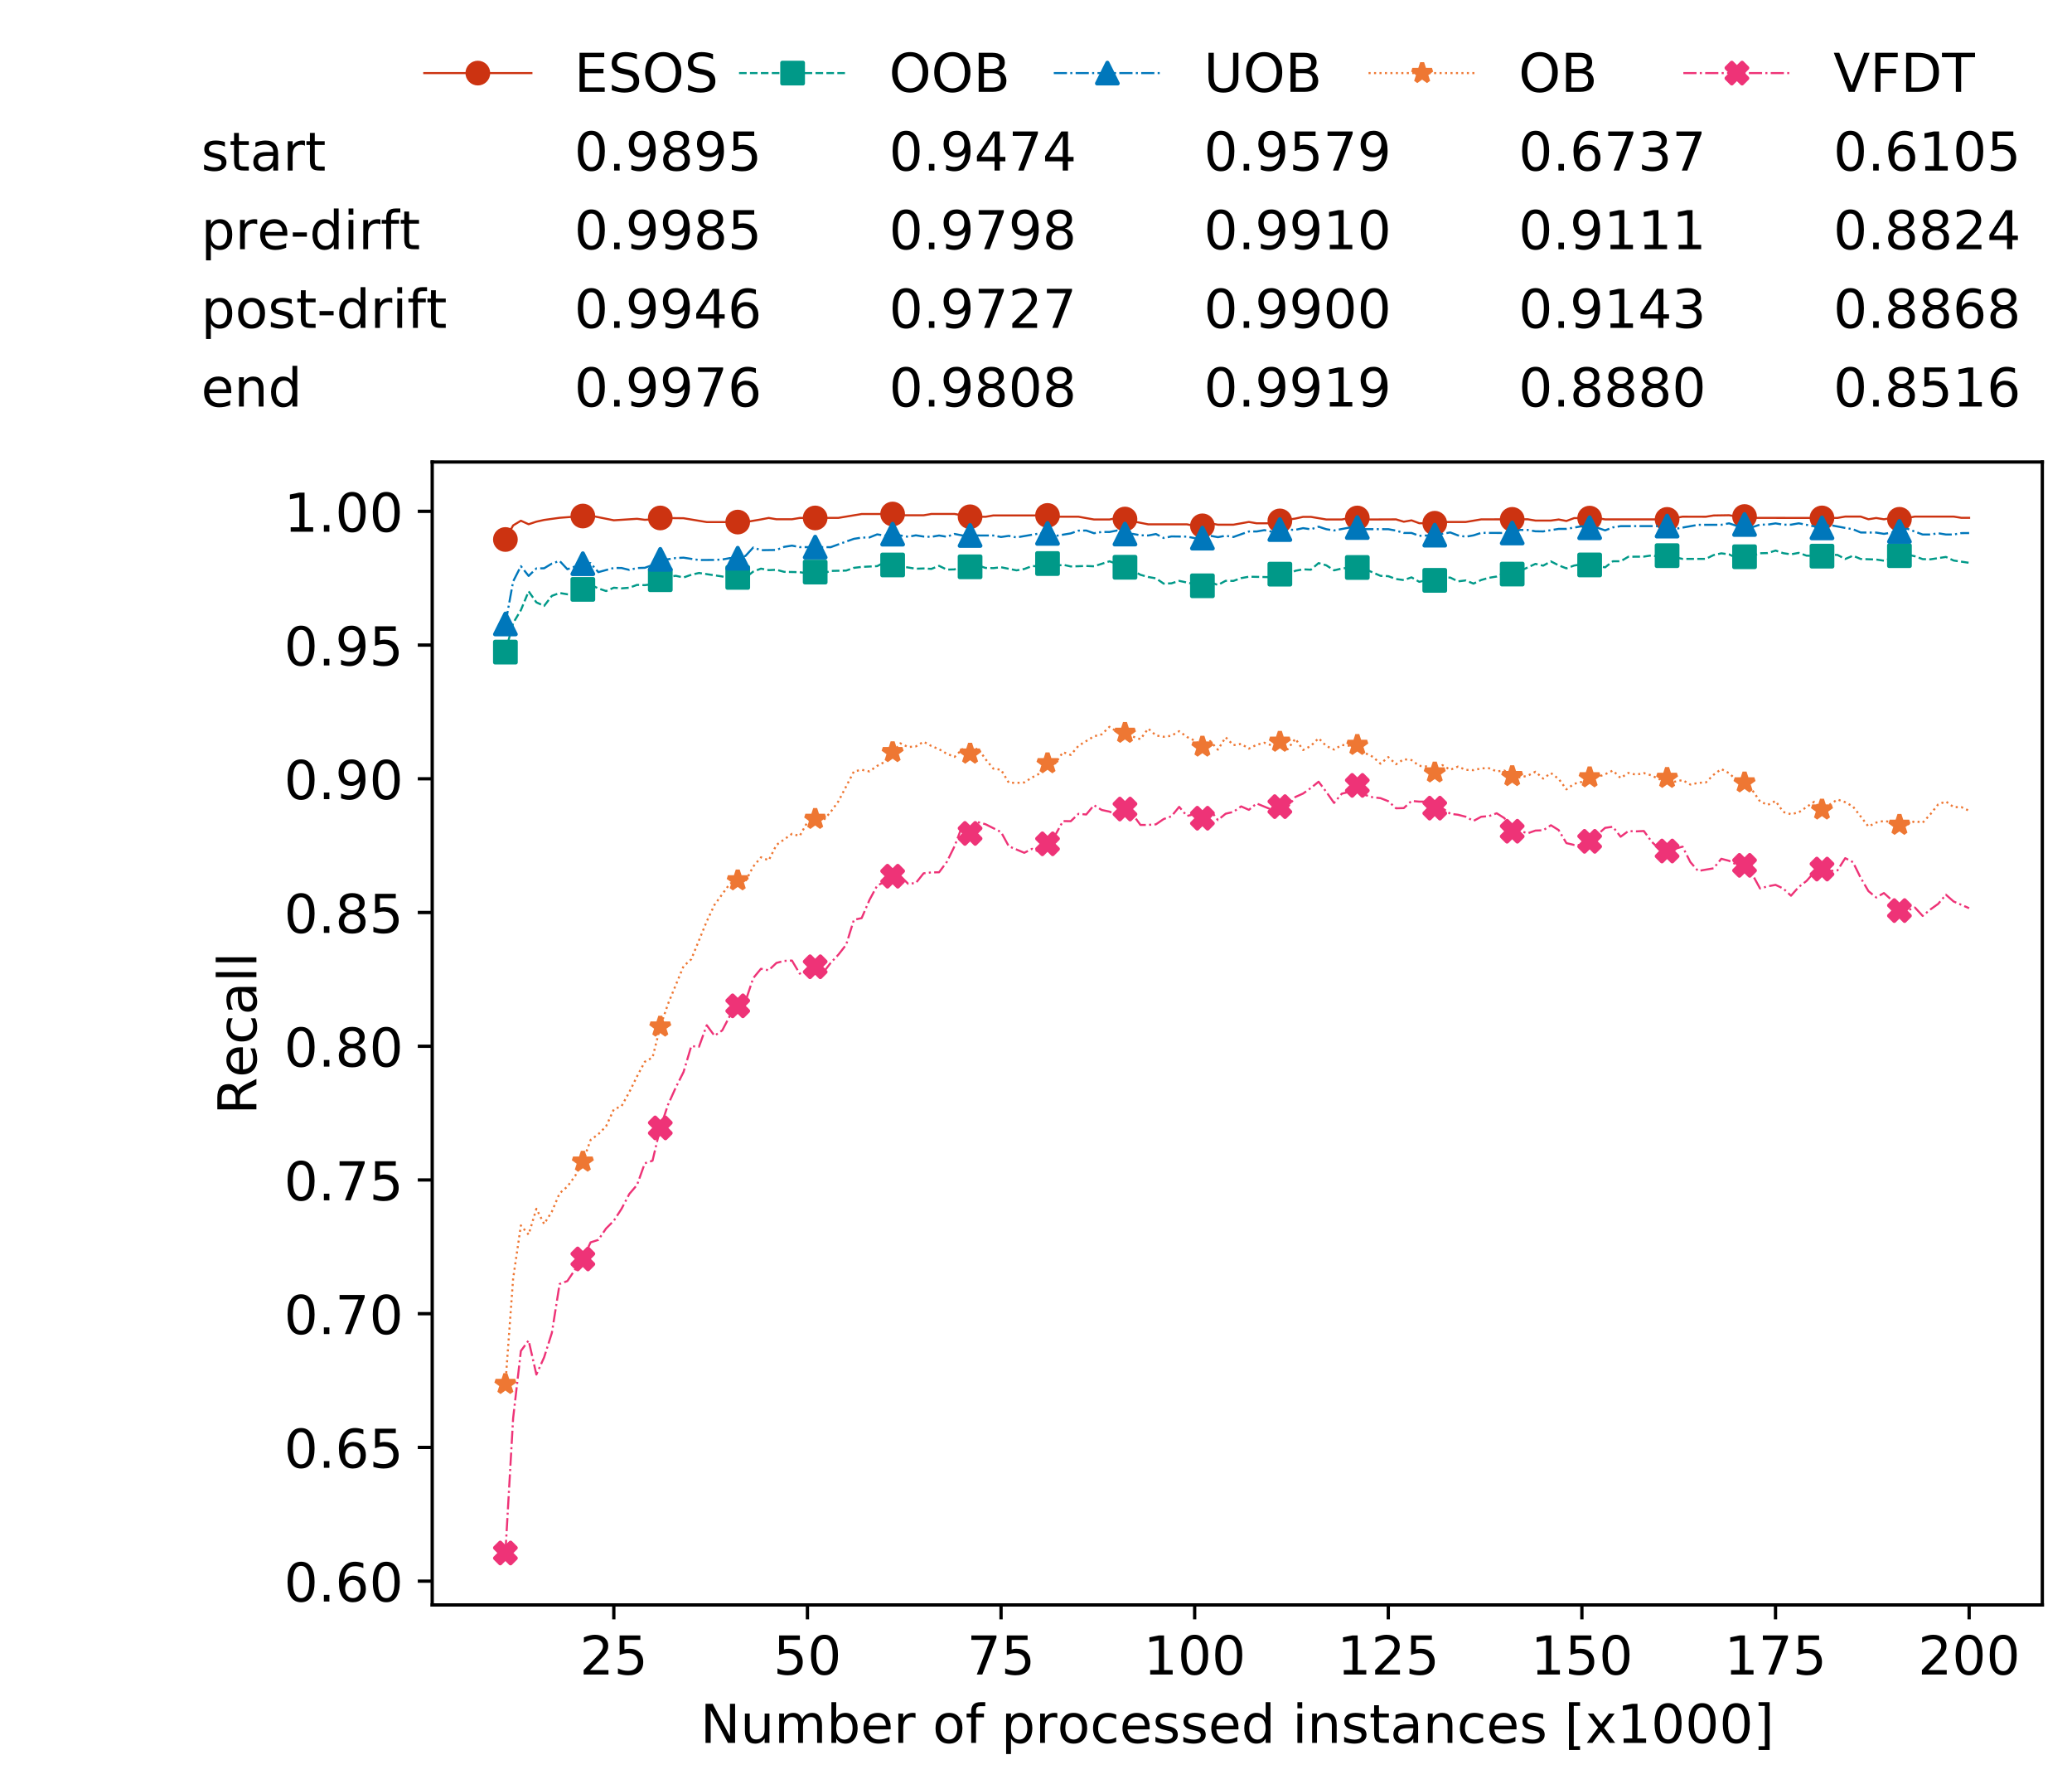 <?xml version="1.0" encoding="utf-8" standalone="no"?>
<!DOCTYPE svg PUBLIC "-//W3C//DTD SVG 1.1//EN"
  "http://www.w3.org/Graphics/SVG/1.1/DTD/svg11.dtd">
<!-- Created with matplotlib (https://matplotlib.org/) -->
<svg height="432.615pt" version="1.1" viewBox="0 0 502.65 432.615" width="502.65pt" xmlns="http://www.w3.org/2000/svg" xmlns:xlink="http://www.w3.org/1999/xlink">
 <defs>
  <style type="text/css">
*{stroke-linecap:butt;stroke-linejoin:round;white-space:pre;}
  </style>
 </defs>
 <g id="figure_1">
  <g id="patch_1">
   <path d="M 0 432.615 
L 502.65 432.615 
L 502.65 0 
L 0 0 
z
" style="fill:#ffffff;"/>
  </g>
  <g id="axes_1">
   <g id="patch_2">
    <path d="M 104.85 389.252 
L 495.45 389.252 
L 495.45 112.052 
L 104.85 112.052 
z
" style="fill:#ffffff;"/>
   </g>
   <g id="matplotlib.axis_1">
    <g id="xtick_1">
     <g id="line2d_1">
      <defs>
       <path d="M 0 0 
L 0 3.5 
" id="m5d961952f0" style="stroke:#000000;stroke-width:0.8;"/>
      </defs>
      <g>
       <use style="stroke:#000000;stroke-width:0.8;" x="148.908" xlink:href="#m5d961952f0" y="389.252"/>
      </g>
     </g>
     <g id="text_1">
      <!-- 25 -->
      <defs>
       <path d="M 19.188 8.297 
L 53.609 8.297 
L 53.609 0 
L 7.328 0 
L 7.328 8.297 
Q 12.938 14.109 22.625 23.891 
Q 32.328 33.688 34.812 36.531 
Q 39.547 41.844 41.422 45.531 
Q 43.312 49.219 43.312 52.781 
Q 43.312 58.594 39.234 62.25 
Q 35.156 65.922 28.609 65.922 
Q 23.969 65.922 18.812 64.312 
Q 13.672 62.703 7.812 59.422 
L 7.812 69.391 
Q 13.766 71.781 18.938 73 
Q 24.125 74.219 28.422 74.219 
Q 39.75 74.219 46.484 68.547 
Q 53.219 62.891 53.219 53.422 
Q 53.219 48.922 51.531 44.891 
Q 49.859 40.875 45.406 35.406 
Q 44.188 33.984 37.641 27.219 
Q 31.109 20.453 19.188 8.297 
z
" id="DejaVuSans-50"/>
       <path d="M 10.797 72.906 
L 49.516 72.906 
L 49.516 64.594 
L 19.828 64.594 
L 19.828 46.734 
Q 21.969 47.469 24.109 47.828 
Q 26.266 48.188 28.422 48.188 
Q 40.625 48.188 47.75 41.5 
Q 54.891 34.812 54.891 23.391 
Q 54.891 11.625 47.562 5.094 
Q 40.234 -1.422 26.906 -1.422 
Q 22.312 -1.422 17.547 -0.641 
Q 12.797 0.141 7.719 1.703 
L 7.719 11.625 
Q 12.109 9.234 16.797 8.062 
Q 21.484 6.891 26.703 6.891 
Q 35.156 6.891 40.078 11.328 
Q 45.016 15.766 45.016 23.391 
Q 45.016 31 40.078 35.438 
Q 35.156 39.891 26.703 39.891 
Q 22.75 39.891 18.812 39.016 
Q 14.891 38.141 10.797 36.281 
z
" id="DejaVuSans-53"/>
      </defs>
      <g transform="translate(140.636 406.13)scale(0.13 -0.13)">
       <use xlink:href="#DejaVuSans-50"/>
       <use x="63.623" xlink:href="#DejaVuSans-53"/>
      </g>
     </g>
    </g>
    <g id="xtick_2">
     <g id="line2d_2">
      <g>
       <use style="stroke:#000000;stroke-width:0.8;" x="195.877" xlink:href="#m5d961952f0" y="389.252"/>
      </g>
     </g>
     <g id="text_2">
      <!-- 50 -->
      <defs>
       <path d="M 31.781 66.406 
Q 24.172 66.406 20.328 58.906 
Q 16.5 51.422 16.5 36.375 
Q 16.5 21.391 20.328 13.891 
Q 24.172 6.391 31.781 6.391 
Q 39.453 6.391 43.281 13.891 
Q 47.125 21.391 47.125 36.375 
Q 47.125 51.422 43.281 58.906 
Q 39.453 66.406 31.781 66.406 
z
M 31.781 74.219 
Q 44.047 74.219 50.516 64.516 
Q 56.984 54.828 56.984 36.375 
Q 56.984 17.969 50.516 8.266 
Q 44.047 -1.422 31.781 -1.422 
Q 19.531 -1.422 13.062 8.266 
Q 6.594 17.969 6.594 36.375 
Q 6.594 54.828 13.062 64.516 
Q 19.531 74.219 31.781 74.219 
z
" id="DejaVuSans-48"/>
      </defs>
      <g transform="translate(187.606 406.13)scale(0.13 -0.13)">
       <use xlink:href="#DejaVuSans-53"/>
       <use x="63.623" xlink:href="#DejaVuSans-48"/>
      </g>
     </g>
    </g>
    <g id="xtick_3">
     <g id="line2d_3">
      <g>
       <use style="stroke:#000000;stroke-width:0.8;" x="242.847" xlink:href="#m5d961952f0" y="389.252"/>
      </g>
     </g>
     <g id="text_3">
      <!-- 75 -->
      <defs>
       <path d="M 8.203 72.906 
L 55.078 72.906 
L 55.078 68.703 
L 28.609 0 
L 18.312 0 
L 43.219 64.594 
L 8.203 64.594 
z
" id="DejaVuSans-55"/>
      </defs>
      <g transform="translate(234.576 406.13)scale(0.13 -0.13)">
       <use xlink:href="#DejaVuSans-55"/>
       <use x="63.623" xlink:href="#DejaVuSans-53"/>
      </g>
     </g>
    </g>
    <g id="xtick_4">
     <g id="line2d_4">
      <g>
       <use style="stroke:#000000;stroke-width:0.8;" x="289.817" xlink:href="#m5d961952f0" y="389.252"/>
      </g>
     </g>
     <g id="text_4">
      <!-- 100 -->
      <defs>
       <path d="M 12.406 8.297 
L 28.516 8.297 
L 28.516 63.922 
L 10.984 60.406 
L 10.984 69.391 
L 28.422 72.906 
L 38.281 72.906 
L 38.281 8.297 
L 54.391 8.297 
L 54.391 0 
L 12.406 0 
z
" id="DejaVuSans-49"/>
      </defs>
      <g transform="translate(277.41 406.13)scale(0.13 -0.13)">
       <use xlink:href="#DejaVuSans-49"/>
       <use x="63.623" xlink:href="#DejaVuSans-48"/>
       <use x="127.246" xlink:href="#DejaVuSans-48"/>
      </g>
     </g>
    </g>
    <g id="xtick_5">
     <g id="line2d_5">
      <g>
       <use style="stroke:#000000;stroke-width:0.8;" x="336.786" xlink:href="#m5d961952f0" y="389.252"/>
      </g>
     </g>
     <g id="text_5">
      <!-- 125 -->
      <g transform="translate(324.379 406.13)scale(0.13 -0.13)">
       <use xlink:href="#DejaVuSans-49"/>
       <use x="63.623" xlink:href="#DejaVuSans-50"/>
       <use x="127.246" xlink:href="#DejaVuSans-53"/>
      </g>
     </g>
    </g>
    <g id="xtick_6">
     <g id="line2d_6">
      <g>
       <use style="stroke:#000000;stroke-width:0.8;" x="383.756" xlink:href="#m5d961952f0" y="389.252"/>
      </g>
     </g>
     <g id="text_6">
      <!-- 150 -->
      <g transform="translate(371.349 406.13)scale(0.13 -0.13)">
       <use xlink:href="#DejaVuSans-49"/>
       <use x="63.623" xlink:href="#DejaVuSans-53"/>
       <use x="127.246" xlink:href="#DejaVuSans-48"/>
      </g>
     </g>
    </g>
    <g id="xtick_7">
     <g id="line2d_7">
      <g>
       <use style="stroke:#000000;stroke-width:0.8;" x="430.726" xlink:href="#m5d961952f0" y="389.252"/>
      </g>
     </g>
     <g id="text_7">
      <!-- 175 -->
      <g transform="translate(418.319 406.13)scale(0.13 -0.13)">
       <use xlink:href="#DejaVuSans-49"/>
       <use x="63.623" xlink:href="#DejaVuSans-55"/>
       <use x="127.246" xlink:href="#DejaVuSans-53"/>
      </g>
     </g>
    </g>
    <g id="xtick_8">
     <g id="line2d_8">
      <g>
       <use style="stroke:#000000;stroke-width:0.8;" x="477.695" xlink:href="#m5d961952f0" y="389.252"/>
      </g>
     </g>
     <g id="text_8">
      <!-- 200 -->
      <g transform="translate(465.289 406.13)scale(0.13 -0.13)">
       <use xlink:href="#DejaVuSans-50"/>
       <use x="63.623" xlink:href="#DejaVuSans-48"/>
       <use x="127.246" xlink:href="#DejaVuSans-48"/>
      </g>
     </g>
    </g>
    <g id="text_9">
     <!-- Number of processed instances [x1000] -->
     <defs>
      <path d="M 9.812 72.906 
L 23.094 72.906 
L 55.422 11.922 
L 55.422 72.906 
L 64.984 72.906 
L 64.984 0 
L 51.703 0 
L 19.391 60.984 
L 19.391 0 
L 9.812 0 
z
" id="DejaVuSans-78"/>
      <path d="M 8.5 21.578 
L 8.5 54.688 
L 17.484 54.688 
L 17.484 21.922 
Q 17.484 14.156 20.5 10.266 
Q 23.531 6.391 29.594 6.391 
Q 36.859 6.391 41.078 11.031 
Q 45.312 15.672 45.312 23.688 
L 45.312 54.688 
L 54.297 54.688 
L 54.297 0 
L 45.312 0 
L 45.312 8.406 
Q 42.047 3.422 37.719 1 
Q 33.406 -1.422 27.688 -1.422 
Q 18.266 -1.422 13.375 4.438 
Q 8.5 10.297 8.5 21.578 
z
M 31.109 56 
z
" id="DejaVuSans-117"/>
      <path d="M 52 44.188 
Q 55.375 50.25 60.062 53.125 
Q 64.75 56 71.094 56 
Q 79.641 56 84.281 50.016 
Q 88.922 44.047 88.922 33.016 
L 88.922 0 
L 79.891 0 
L 79.891 32.719 
Q 79.891 40.578 77.094 44.375 
Q 74.312 48.188 68.609 48.188 
Q 61.625 48.188 57.562 43.547 
Q 53.516 38.922 53.516 30.906 
L 53.516 0 
L 44.484 0 
L 44.484 32.719 
Q 44.484 40.625 41.703 44.406 
Q 38.922 48.188 33.109 48.188 
Q 26.219 48.188 22.156 43.531 
Q 18.109 38.875 18.109 30.906 
L 18.109 0 
L 9.078 0 
L 9.078 54.688 
L 18.109 54.688 
L 18.109 46.188 
Q 21.188 51.219 25.484 53.609 
Q 29.781 56 35.688 56 
Q 41.656 56 45.828 52.969 
Q 50 49.953 52 44.188 
z
" id="DejaVuSans-109"/>
      <path d="M 48.688 27.297 
Q 48.688 37.203 44.609 42.844 
Q 40.531 48.484 33.406 48.484 
Q 26.266 48.484 22.188 42.844 
Q 18.109 37.203 18.109 27.297 
Q 18.109 17.391 22.188 11.75 
Q 26.266 6.109 33.406 6.109 
Q 40.531 6.109 44.609 11.75 
Q 48.688 17.391 48.688 27.297 
z
M 18.109 46.391 
Q 20.953 51.266 25.266 53.625 
Q 29.594 56 35.594 56 
Q 45.562 56 51.781 48.094 
Q 58.016 40.188 58.016 27.297 
Q 58.016 14.406 51.781 6.484 
Q 45.562 -1.422 35.594 -1.422 
Q 29.594 -1.422 25.266 0.953 
Q 20.953 3.328 18.109 8.203 
L 18.109 0 
L 9.078 0 
L 9.078 75.984 
L 18.109 75.984 
z
" id="DejaVuSans-98"/>
      <path d="M 56.203 29.594 
L 56.203 25.203 
L 14.891 25.203 
Q 15.484 15.922 20.484 11.062 
Q 25.484 6.203 34.422 6.203 
Q 39.594 6.203 44.453 7.469 
Q 49.312 8.734 54.109 11.281 
L 54.109 2.781 
Q 49.266 0.734 44.188 -0.344 
Q 39.109 -1.422 33.891 -1.422 
Q 20.797 -1.422 13.156 6.188 
Q 5.516 13.812 5.516 26.812 
Q 5.516 40.234 12.766 48.109 
Q 20.016 56 32.328 56 
Q 43.359 56 49.781 48.891 
Q 56.203 41.797 56.203 29.594 
z
M 47.219 32.234 
Q 47.125 39.594 43.094 43.984 
Q 39.062 48.391 32.422 48.391 
Q 24.906 48.391 20.391 44.141 
Q 15.875 39.891 15.188 32.172 
z
" id="DejaVuSans-101"/>
      <path d="M 41.109 46.297 
Q 39.594 47.172 37.812 47.578 
Q 36.031 48 33.891 48 
Q 26.266 48 22.188 43.047 
Q 18.109 38.094 18.109 28.812 
L 18.109 0 
L 9.078 0 
L 9.078 54.688 
L 18.109 54.688 
L 18.109 46.188 
Q 20.953 51.172 25.484 53.578 
Q 30.031 56 36.531 56 
Q 37.453 56 38.578 55.875 
Q 39.703 55.766 41.062 55.516 
z
" id="DejaVuSans-114"/>
      <path id="DejaVuSans-32"/>
      <path d="M 30.609 48.391 
Q 23.391 48.391 19.188 42.75 
Q 14.984 37.109 14.984 27.297 
Q 14.984 17.484 19.156 11.844 
Q 23.344 6.203 30.609 6.203 
Q 37.797 6.203 41.984 11.859 
Q 46.188 17.531 46.188 27.297 
Q 46.188 37.016 41.984 42.703 
Q 37.797 48.391 30.609 48.391 
z
M 30.609 56 
Q 42.328 56 49.016 48.375 
Q 55.719 40.766 55.719 27.297 
Q 55.719 13.875 49.016 6.219 
Q 42.328 -1.422 30.609 -1.422 
Q 18.844 -1.422 12.172 6.219 
Q 5.516 13.875 5.516 27.297 
Q 5.516 40.766 12.172 48.375 
Q 18.844 56 30.609 56 
z
" id="DejaVuSans-111"/>
      <path d="M 37.109 75.984 
L 37.109 68.5 
L 28.516 68.5 
Q 23.688 68.5 21.797 66.547 
Q 19.922 64.594 19.922 59.516 
L 19.922 54.688 
L 34.719 54.688 
L 34.719 47.703 
L 19.922 47.703 
L 19.922 0 
L 10.891 0 
L 10.891 47.703 
L 2.297 47.703 
L 2.297 54.688 
L 10.891 54.688 
L 10.891 58.5 
Q 10.891 67.625 15.141 71.797 
Q 19.391 75.984 28.609 75.984 
z
" id="DejaVuSans-102"/>
      <path d="M 18.109 8.203 
L 18.109 -20.797 
L 9.078 -20.797 
L 9.078 54.688 
L 18.109 54.688 
L 18.109 46.391 
Q 20.953 51.266 25.266 53.625 
Q 29.594 56 35.594 56 
Q 45.562 56 51.781 48.094 
Q 58.016 40.188 58.016 27.297 
Q 58.016 14.406 51.781 6.484 
Q 45.562 -1.422 35.594 -1.422 
Q 29.594 -1.422 25.266 0.953 
Q 20.953 3.328 18.109 8.203 
z
M 48.688 27.297 
Q 48.688 37.203 44.609 42.844 
Q 40.531 48.484 33.406 48.484 
Q 26.266 48.484 22.188 42.844 
Q 18.109 37.203 18.109 27.297 
Q 18.109 17.391 22.188 11.75 
Q 26.266 6.109 33.406 6.109 
Q 40.531 6.109 44.609 11.75 
Q 48.688 17.391 48.688 27.297 
z
" id="DejaVuSans-112"/>
      <path d="M 48.781 52.594 
L 48.781 44.188 
Q 44.969 46.297 41.141 47.344 
Q 37.312 48.391 33.406 48.391 
Q 24.656 48.391 19.812 42.844 
Q 14.984 37.312 14.984 27.297 
Q 14.984 17.281 19.812 11.734 
Q 24.656 6.203 33.406 6.203 
Q 37.312 6.203 41.141 7.25 
Q 44.969 8.297 48.781 10.406 
L 48.781 2.094 
Q 45.016 0.344 40.984 -0.531 
Q 36.969 -1.422 32.422 -1.422 
Q 20.062 -1.422 12.781 6.344 
Q 5.516 14.109 5.516 27.297 
Q 5.516 40.672 12.859 48.328 
Q 20.219 56 33.016 56 
Q 37.156 56 41.109 55.141 
Q 45.062 54.297 48.781 52.594 
z
" id="DejaVuSans-99"/>
      <path d="M 44.281 53.078 
L 44.281 44.578 
Q 40.484 46.531 36.375 47.5 
Q 32.281 48.484 27.875 48.484 
Q 21.188 48.484 17.844 46.438 
Q 14.5 44.391 14.5 40.281 
Q 14.5 37.156 16.891 35.375 
Q 19.281 33.594 26.516 31.984 
L 29.594 31.297 
Q 39.156 29.25 43.188 25.516 
Q 47.219 21.781 47.219 15.094 
Q 47.219 7.469 41.188 3.016 
Q 35.156 -1.422 24.609 -1.422 
Q 20.219 -1.422 15.453 -0.562 
Q 10.688 0.297 5.422 2 
L 5.422 11.281 
Q 10.406 8.688 15.234 7.391 
Q 20.062 6.109 24.812 6.109 
Q 31.156 6.109 34.562 8.281 
Q 37.984 10.453 37.984 14.406 
Q 37.984 18.062 35.516 20.016 
Q 33.062 21.969 24.703 23.781 
L 21.578 24.516 
Q 13.234 26.266 9.516 29.906 
Q 5.812 33.547 5.812 39.891 
Q 5.812 47.609 11.281 51.797 
Q 16.75 56 26.812 56 
Q 31.781 56 36.172 55.266 
Q 40.578 54.547 44.281 53.078 
z
" id="DejaVuSans-115"/>
      <path d="M 45.406 46.391 
L 45.406 75.984 
L 54.391 75.984 
L 54.391 0 
L 45.406 0 
L 45.406 8.203 
Q 42.578 3.328 38.25 0.953 
Q 33.938 -1.422 27.875 -1.422 
Q 17.969 -1.422 11.734 6.484 
Q 5.516 14.406 5.516 27.297 
Q 5.516 40.188 11.734 48.094 
Q 17.969 56 27.875 56 
Q 33.938 56 38.25 53.625 
Q 42.578 51.266 45.406 46.391 
z
M 14.797 27.297 
Q 14.797 17.391 18.875 11.75 
Q 22.953 6.109 30.078 6.109 
Q 37.203 6.109 41.297 11.75 
Q 45.406 17.391 45.406 27.297 
Q 45.406 37.203 41.297 42.844 
Q 37.203 48.484 30.078 48.484 
Q 22.953 48.484 18.875 42.844 
Q 14.797 37.203 14.797 27.297 
z
" id="DejaVuSans-100"/>
      <path d="M 9.422 54.688 
L 18.406 54.688 
L 18.406 0 
L 9.422 0 
z
M 9.422 75.984 
L 18.406 75.984 
L 18.406 64.594 
L 9.422 64.594 
z
" id="DejaVuSans-105"/>
      <path d="M 54.891 33.016 
L 54.891 0 
L 45.906 0 
L 45.906 32.719 
Q 45.906 40.484 42.875 44.328 
Q 39.844 48.188 33.797 48.188 
Q 26.516 48.188 22.312 43.547 
Q 18.109 38.922 18.109 30.906 
L 18.109 0 
L 9.078 0 
L 9.078 54.688 
L 18.109 54.688 
L 18.109 46.188 
Q 21.344 51.125 25.703 53.562 
Q 30.078 56 35.797 56 
Q 45.219 56 50.047 50.172 
Q 54.891 44.344 54.891 33.016 
z
" id="DejaVuSans-110"/>
      <path d="M 18.312 70.219 
L 18.312 54.688 
L 36.812 54.688 
L 36.812 47.703 
L 18.312 47.703 
L 18.312 18.016 
Q 18.312 11.328 20.141 9.422 
Q 21.969 7.516 27.594 7.516 
L 36.812 7.516 
L 36.812 0 
L 27.594 0 
Q 17.188 0 13.234 3.875 
Q 9.281 7.766 9.281 18.016 
L 9.281 47.703 
L 2.688 47.703 
L 2.688 54.688 
L 9.281 54.688 
L 9.281 70.219 
z
" id="DejaVuSans-116"/>
      <path d="M 34.281 27.484 
Q 23.391 27.484 19.188 25 
Q 14.984 22.516 14.984 16.5 
Q 14.984 11.719 18.141 8.906 
Q 21.297 6.109 26.703 6.109 
Q 34.188 6.109 38.703 11.406 
Q 43.219 16.703 43.219 25.484 
L 43.219 27.484 
z
M 52.203 31.203 
L 52.203 0 
L 43.219 0 
L 43.219 8.297 
Q 40.141 3.328 35.547 0.953 
Q 30.953 -1.422 24.312 -1.422 
Q 15.922 -1.422 10.953 3.297 
Q 6 8.016 6 15.922 
Q 6 25.141 12.172 29.828 
Q 18.359 34.516 30.609 34.516 
L 43.219 34.516 
L 43.219 35.406 
Q 43.219 41.609 39.141 45 
Q 35.062 48.391 27.688 48.391 
Q 23 48.391 18.547 47.266 
Q 14.109 46.141 10.016 43.891 
L 10.016 52.203 
Q 14.938 54.109 19.578 55.047 
Q 24.219 56 28.609 56 
Q 40.484 56 46.344 49.844 
Q 52.203 43.703 52.203 31.203 
z
" id="DejaVuSans-97"/>
      <path d="M 8.594 75.984 
L 29.297 75.984 
L 29.297 69 
L 17.578 69 
L 17.578 -6.203 
L 29.297 -6.203 
L 29.297 -13.188 
L 8.594 -13.188 
z
" id="DejaVuSans-91"/>
      <path d="M 54.891 54.688 
L 35.109 28.078 
L 55.906 0 
L 45.312 0 
L 29.391 21.484 
L 13.484 0 
L 2.875 0 
L 24.125 28.609 
L 4.688 54.688 
L 15.281 54.688 
L 29.781 35.203 
L 44.281 54.688 
z
" id="DejaVuSans-120"/>
      <path d="M 30.422 75.984 
L 30.422 -13.188 
L 9.719 -13.188 
L 9.719 -6.203 
L 21.391 -6.203 
L 21.391 69 
L 9.719 69 
L 9.719 75.984 
z
" id="DejaVuSans-93"/>
     </defs>
     <g transform="translate(169.881 422.711)scale(0.13 -0.13)">
      <use xlink:href="#DejaVuSans-78"/>
      <use x="74.805" xlink:href="#DejaVuSans-117"/>
      <use x="138.184" xlink:href="#DejaVuSans-109"/>
      <use x="235.596" xlink:href="#DejaVuSans-98"/>
      <use x="299.072" xlink:href="#DejaVuSans-101"/>
      <use x="360.596" xlink:href="#DejaVuSans-114"/>
      <use x="401.709" xlink:href="#DejaVuSans-32"/>
      <use x="433.496" xlink:href="#DejaVuSans-111"/>
      <use x="494.678" xlink:href="#DejaVuSans-102"/>
      <use x="529.883" xlink:href="#DejaVuSans-32"/>
      <use x="561.67" xlink:href="#DejaVuSans-112"/>
      <use x="625.146" xlink:href="#DejaVuSans-114"/>
      <use x="666.229" xlink:href="#DejaVuSans-111"/>
      <use x="727.41" xlink:href="#DejaVuSans-99"/>
      <use x="782.391" xlink:href="#DejaVuSans-101"/>
      <use x="843.914" xlink:href="#DejaVuSans-115"/>
      <use x="896.014" xlink:href="#DejaVuSans-115"/>
      <use x="948.113" xlink:href="#DejaVuSans-101"/>
      <use x="1009.637" xlink:href="#DejaVuSans-100"/>
      <use x="1073.113" xlink:href="#DejaVuSans-32"/>
      <use x="1104.9" xlink:href="#DejaVuSans-105"/>
      <use x="1132.684" xlink:href="#DejaVuSans-110"/>
      <use x="1196.062" xlink:href="#DejaVuSans-115"/>
      <use x="1248.162" xlink:href="#DejaVuSans-116"/>
      <use x="1287.371" xlink:href="#DejaVuSans-97"/>
      <use x="1348.65" xlink:href="#DejaVuSans-110"/>
      <use x="1412.029" xlink:href="#DejaVuSans-99"/>
      <use x="1467.01" xlink:href="#DejaVuSans-101"/>
      <use x="1528.533" xlink:href="#DejaVuSans-115"/>
      <use x="1580.633" xlink:href="#DejaVuSans-32"/>
      <use x="1612.42" xlink:href="#DejaVuSans-91"/>
      <use x="1651.434" xlink:href="#DejaVuSans-120"/>
      <use x="1710.613" xlink:href="#DejaVuSans-49"/>
      <use x="1774.236" xlink:href="#DejaVuSans-48"/>
      <use x="1837.859" xlink:href="#DejaVuSans-48"/>
      <use x="1901.482" xlink:href="#DejaVuSans-48"/>
      <use x="1965.105" xlink:href="#DejaVuSans-93"/>
     </g>
    </g>
   </g>
   <g id="matplotlib.axis_2">
    <g id="ytick_1">
     <g id="line2d_9">
      <defs>
       <path d="M 0 0 
L -3.5 0 
" id="mbc1d9dc877" style="stroke:#000000;stroke-width:0.8;"/>
      </defs>
      <g>
       <use style="stroke:#000000;stroke-width:0.8;" x="104.85" xlink:href="#mbc1d9dc877" y="383.48"/>
      </g>
     </g>
     <g id="text_10">
      <!-- 0.60 -->
      <defs>
       <path d="M 10.688 12.406 
L 21 12.406 
L 21 0 
L 10.688 0 
z
" id="DejaVuSans-46"/>
       <path d="M 33.016 40.375 
Q 26.375 40.375 22.484 35.828 
Q 18.609 31.297 18.609 23.391 
Q 18.609 15.531 22.484 10.953 
Q 26.375 6.391 33.016 6.391 
Q 39.656 6.391 43.531 10.953 
Q 47.406 15.531 47.406 23.391 
Q 47.406 31.297 43.531 35.828 
Q 39.656 40.375 33.016 40.375 
z
M 52.594 71.297 
L 52.594 62.312 
Q 48.875 64.062 45.094 64.984 
Q 41.312 65.922 37.594 65.922 
Q 27.828 65.922 22.672 59.328 
Q 17.531 52.734 16.797 39.406 
Q 19.672 43.656 24.016 45.922 
Q 28.375 48.188 33.594 48.188 
Q 44.578 48.188 50.953 41.516 
Q 57.328 34.859 57.328 23.391 
Q 57.328 12.156 50.688 5.359 
Q 44.047 -1.422 33.016 -1.422 
Q 20.359 -1.422 13.672 8.266 
Q 6.984 17.969 6.984 36.375 
Q 6.984 53.656 15.188 63.938 
Q 23.391 74.219 37.203 74.219 
Q 40.922 74.219 44.703 73.484 
Q 48.484 72.75 52.594 71.297 
z
" id="DejaVuSans-54"/>
      </defs>
      <g transform="translate(68.905 388.419)scale(0.13 -0.13)">
       <use xlink:href="#DejaVuSans-48"/>
       <use x="63.623" xlink:href="#DejaVuSans-46"/>
       <use x="95.41" xlink:href="#DejaVuSans-54"/>
       <use x="159.033" xlink:href="#DejaVuSans-48"/>
      </g>
     </g>
    </g>
    <g id="ytick_2">
     <g id="line2d_10">
      <g>
       <use style="stroke:#000000;stroke-width:0.8;" x="104.85" xlink:href="#mbc1d9dc877" y="351.047"/>
      </g>
     </g>
     <g id="text_11">
      <!-- 0.65 -->
      <g transform="translate(68.905 355.986)scale(0.13 -0.13)">
       <use xlink:href="#DejaVuSans-48"/>
       <use x="63.623" xlink:href="#DejaVuSans-46"/>
       <use x="95.41" xlink:href="#DejaVuSans-54"/>
       <use x="159.033" xlink:href="#DejaVuSans-53"/>
      </g>
     </g>
    </g>
    <g id="ytick_3">
     <g id="line2d_11">
      <g>
       <use style="stroke:#000000;stroke-width:0.8;" x="104.85" xlink:href="#mbc1d9dc877" y="318.614"/>
      </g>
     </g>
     <g id="text_12">
      <!-- 0.70 -->
      <g transform="translate(68.905 323.553)scale(0.13 -0.13)">
       <use xlink:href="#DejaVuSans-48"/>
       <use x="63.623" xlink:href="#DejaVuSans-46"/>
       <use x="95.41" xlink:href="#DejaVuSans-55"/>
       <use x="159.033" xlink:href="#DejaVuSans-48"/>
      </g>
     </g>
    </g>
    <g id="ytick_4">
     <g id="line2d_12">
      <g>
       <use style="stroke:#000000;stroke-width:0.8;" x="104.85" xlink:href="#mbc1d9dc877" y="286.182"/>
      </g>
     </g>
     <g id="text_13">
      <!-- 0.75 -->
      <g transform="translate(68.905 291.121)scale(0.13 -0.13)">
       <use xlink:href="#DejaVuSans-48"/>
       <use x="63.623" xlink:href="#DejaVuSans-46"/>
       <use x="95.41" xlink:href="#DejaVuSans-55"/>
       <use x="159.033" xlink:href="#DejaVuSans-53"/>
      </g>
     </g>
    </g>
    <g id="ytick_5">
     <g id="line2d_13">
      <g>
       <use style="stroke:#000000;stroke-width:0.8;" x="104.85" xlink:href="#mbc1d9dc877" y="253.749"/>
      </g>
     </g>
     <g id="text_14">
      <!-- 0.80 -->
      <defs>
       <path d="M 31.781 34.625 
Q 24.75 34.625 20.719 30.859 
Q 16.703 27.094 16.703 20.516 
Q 16.703 13.922 20.719 10.156 
Q 24.75 6.391 31.781 6.391 
Q 38.812 6.391 42.859 10.172 
Q 46.922 13.969 46.922 20.516 
Q 46.922 27.094 42.891 30.859 
Q 38.875 34.625 31.781 34.625 
z
M 21.922 38.812 
Q 15.578 40.375 12.031 44.719 
Q 8.5 49.078 8.5 55.328 
Q 8.5 64.062 14.719 69.141 
Q 20.953 74.219 31.781 74.219 
Q 42.672 74.219 48.875 69.141 
Q 55.078 64.062 55.078 55.328 
Q 55.078 49.078 51.531 44.719 
Q 48 40.375 41.703 38.812 
Q 48.828 37.156 52.797 32.312 
Q 56.781 27.484 56.781 20.516 
Q 56.781 9.906 50.312 4.234 
Q 43.844 -1.422 31.781 -1.422 
Q 19.734 -1.422 13.25 4.234 
Q 6.781 9.906 6.781 20.516 
Q 6.781 27.484 10.781 32.312 
Q 14.797 37.156 21.922 38.812 
z
M 18.312 54.391 
Q 18.312 48.734 21.844 45.562 
Q 25.391 42.391 31.781 42.391 
Q 38.141 42.391 41.719 45.562 
Q 45.312 48.734 45.312 54.391 
Q 45.312 60.062 41.719 63.234 
Q 38.141 66.406 31.781 66.406 
Q 25.391 66.406 21.844 63.234 
Q 18.312 60.062 18.312 54.391 
z
" id="DejaVuSans-56"/>
      </defs>
      <g transform="translate(68.905 258.688)scale(0.13 -0.13)">
       <use xlink:href="#DejaVuSans-48"/>
       <use x="63.623" xlink:href="#DejaVuSans-46"/>
       <use x="95.41" xlink:href="#DejaVuSans-56"/>
       <use x="159.033" xlink:href="#DejaVuSans-48"/>
      </g>
     </g>
    </g>
    <g id="ytick_6">
     <g id="line2d_14">
      <g>
       <use style="stroke:#000000;stroke-width:0.8;" x="104.85" xlink:href="#mbc1d9dc877" y="221.316"/>
      </g>
     </g>
     <g id="text_15">
      <!-- 0.85 -->
      <g transform="translate(68.905 226.255)scale(0.13 -0.13)">
       <use xlink:href="#DejaVuSans-48"/>
       <use x="63.623" xlink:href="#DejaVuSans-46"/>
       <use x="95.41" xlink:href="#DejaVuSans-56"/>
       <use x="159.033" xlink:href="#DejaVuSans-53"/>
      </g>
     </g>
    </g>
    <g id="ytick_7">
     <g id="line2d_15">
      <g>
       <use style="stroke:#000000;stroke-width:0.8;" x="104.85" xlink:href="#mbc1d9dc877" y="188.884"/>
      </g>
     </g>
     <g id="text_16">
      <!-- 0.90 -->
      <defs>
       <path d="M 10.984 1.516 
L 10.984 10.5 
Q 14.703 8.734 18.5 7.812 
Q 22.312 6.891 25.984 6.891 
Q 35.75 6.891 40.891 13.453 
Q 46.047 20.016 46.781 33.406 
Q 43.953 29.203 39.594 26.953 
Q 35.25 24.703 29.984 24.703 
Q 19.047 24.703 12.672 31.312 
Q 6.297 37.938 6.297 49.422 
Q 6.297 60.641 12.938 67.422 
Q 19.578 74.219 30.609 74.219 
Q 43.266 74.219 49.922 64.516 
Q 56.594 54.828 56.594 36.375 
Q 56.594 19.141 48.406 8.859 
Q 40.234 -1.422 26.422 -1.422 
Q 22.703 -1.422 18.891 -0.688 
Q 15.094 0.047 10.984 1.516 
z
M 30.609 32.422 
Q 37.25 32.422 41.125 36.953 
Q 45.016 41.5 45.016 49.422 
Q 45.016 57.281 41.125 61.844 
Q 37.25 66.406 30.609 66.406 
Q 23.969 66.406 20.094 61.844 
Q 16.219 57.281 16.219 49.422 
Q 16.219 41.5 20.094 36.953 
Q 23.969 32.422 30.609 32.422 
z
" id="DejaVuSans-57"/>
      </defs>
      <g transform="translate(68.905 193.823)scale(0.13 -0.13)">
       <use xlink:href="#DejaVuSans-48"/>
       <use x="63.623" xlink:href="#DejaVuSans-46"/>
       <use x="95.41" xlink:href="#DejaVuSans-57"/>
       <use x="159.033" xlink:href="#DejaVuSans-48"/>
      </g>
     </g>
    </g>
    <g id="ytick_8">
     <g id="line2d_16">
      <g>
       <use style="stroke:#000000;stroke-width:0.8;" x="104.85" xlink:href="#mbc1d9dc877" y="156.451"/>
      </g>
     </g>
     <g id="text_17">
      <!-- 0.95 -->
      <g transform="translate(68.905 161.39)scale(0.13 -0.13)">
       <use xlink:href="#DejaVuSans-48"/>
       <use x="63.623" xlink:href="#DejaVuSans-46"/>
       <use x="95.41" xlink:href="#DejaVuSans-57"/>
       <use x="159.033" xlink:href="#DejaVuSans-53"/>
      </g>
     </g>
    </g>
    <g id="ytick_9">
     <g id="line2d_17">
      <g>
       <use style="stroke:#000000;stroke-width:0.8;" x="104.85" xlink:href="#mbc1d9dc877" y="124.018"/>
      </g>
     </g>
     <g id="text_18">
      <!-- 1.00 -->
      <g transform="translate(68.905 128.957)scale(0.13 -0.13)">
       <use xlink:href="#DejaVuSans-49"/>
       <use x="63.623" xlink:href="#DejaVuSans-46"/>
       <use x="95.41" xlink:href="#DejaVuSans-48"/>
       <use x="159.033" xlink:href="#DejaVuSans-48"/>
      </g>
     </g>
    </g>
    <g id="text_19">
     <!-- Recall -->
     <defs>
      <path d="M 44.391 34.188 
Q 47.562 33.109 50.562 29.594 
Q 53.562 26.078 56.594 19.922 
L 66.609 0 
L 56 0 
L 46.688 18.703 
Q 43.062 26.031 39.672 28.422 
Q 36.281 30.812 30.422 30.812 
L 19.672 30.812 
L 19.672 0 
L 9.812 0 
L 9.812 72.906 
L 32.078 72.906 
Q 44.578 72.906 50.734 67.672 
Q 56.891 62.453 56.891 51.906 
Q 56.891 45.016 53.688 40.469 
Q 50.484 35.938 44.391 34.188 
z
M 19.672 64.797 
L 19.672 38.922 
L 32.078 38.922 
Q 39.203 38.922 42.844 42.219 
Q 46.484 45.516 46.484 51.906 
Q 46.484 58.297 42.844 61.547 
Q 39.203 64.797 32.078 64.797 
z
" id="DejaVuSans-82"/>
      <path d="M 9.422 75.984 
L 18.406 75.984 
L 18.406 0 
L 9.422 0 
z
" id="DejaVuSans-108"/>
     </defs>
     <g transform="translate(62.201 270.333)rotate(-90)scale(0.13 -0.13)">
      <use xlink:href="#DejaVuSans-82"/>
      <use x="69.42" xlink:href="#DejaVuSans-101"/>
      <use x="130.943" xlink:href="#DejaVuSans-99"/>
      <use x="185.924" xlink:href="#DejaVuSans-97"/>
      <use x="247.203" xlink:href="#DejaVuSans-108"/>
      <use x="274.986" xlink:href="#DejaVuSans-108"/>
     </g>
    </g>
   </g>
   <g id="line2d_18"/>
   <g id="line2d_19"/>
   <g id="line2d_20"/>
   <g id="line2d_21"/>
   <g id="line2d_22"/>
   <g id="line2d_23">
    <path clip-path="url(#pe9edf29d2c)" d="M 122.605 130.846 
L 124.483 127.432 
L 126.362 126.294 
L 128.241 127.148 
L 130.12 126.522 
L 131.998 126.105 
L 135.756 125.583 
L 141.392 125.156 
L 143.271 125.061 
L 148.908 126.188 
L 154.544 125.827 
L 156.423 126.066 
L 158.302 125.964 
L 160.18 125.622 
L 165.817 125.687 
L 171.453 126.62 
L 180.847 126.62 
L 184.605 125.983 
L 186.483 125.619 
L 188.362 125.94 
L 192.12 125.94 
L 193.998 125.622 
L 203.392 125.601 
L 209.029 124.667 
L 216.544 124.667 
L 218.423 124.973 
L 224.059 124.973 
L 225.938 124.652 
L 231.574 124.652 
L 235.332 125.338 
L 239.089 125.338 
L 240.968 125.011 
L 254.12 125.011 
L 255.998 125.323 
L 261.635 125.323 
L 265.392 125.992 
L 269.15 125.992 
L 271.029 125.623 
L 272.908 125.884 
L 274.786 126.425 
L 278.544 127.17 
L 287.938 127.17 
L 289.817 127.534 
L 291.695 127.534 
L 293.574 126.916 
L 295.453 127.258 
L 299.211 127.258 
L 302.968 126.589 
L 304.847 126.92 
L 308.605 126.92 
L 310.483 126.34 
L 314.241 125.769 
L 316.12 125.358 
L 317.998 125.358 
L 321.756 125.992 
L 325.514 125.992 
L 327.392 125.627 
L 329.271 125.627 
L 331.15 126 
L 338.665 125.968 
L 340.544 126.537 
L 342.423 126.206 
L 344.302 126.903 
L 348.059 126.903 
L 349.938 126.6 
L 355.574 126.6 
L 359.332 125.966 
L 370.605 125.943 
L 372.483 126.255 
L 376.241 126.255 
L 378.12 125.992 
L 379.998 126.356 
L 381.877 125.659 
L 387.514 125.659 
L 389.392 125.971 
L 404.423 125.971 
L 408.18 125.312 
L 413.817 125.328 
L 415.695 125.022 
L 419.453 124.961 
L 421.332 125.273 
L 423.211 125.273 
L 425.089 125.597 
L 436.362 125.616 
L 445.756 125.616 
L 447.635 125.288 
L 451.392 125.288 
L 453.271 125.937 
L 455.15 125.634 
L 457.029 125.943 
L 458.908 125.631 
L 460.786 125.946 
L 464.544 125.291 
L 473.938 125.291 
L 475.817 125.591 
L 477.695 125.591 
L 477.695 125.591 
" style="fill:none;stroke:#cc3311;stroke-linecap:square;stroke-width:0.5;"/>
    <defs>
     <path d="M 0 2.5 
C 0.663 2.5 1.299 2.237 1.768 1.768 
C 2.237 1.299 2.5 0.663 2.5 0 
C 2.5 -0.663 2.237 -1.299 1.768 -1.768 
C 1.299 -2.237 0.663 -2.5 0 -2.5 
C -0.663 -2.5 -1.299 -2.237 -1.768 -1.768 
C -2.237 -1.299 -2.5 -0.663 -2.5 0 
C -2.5 0.663 -2.237 1.299 -1.768 1.768 
C -1.299 2.237 -0.663 2.5 0 2.5 
z
" id="mdd7295d730" style="stroke:#cc3311;"/>
    </defs>
    <g clip-path="url(#pe9edf29d2c)">
     <use style="fill:#cc3311;stroke:#cc3311;" x="122.605" xlink:href="#mdd7295d730" y="130.846"/>
     <use style="fill:#cc3311;stroke:#cc3311;" x="141.392" xlink:href="#mdd7295d730" y="125.156"/>
     <use style="fill:#cc3311;stroke:#cc3311;" x="160.18" xlink:href="#mdd7295d730" y="125.622"/>
     <use style="fill:#cc3311;stroke:#cc3311;" x="178.968" xlink:href="#mdd7295d730" y="126.62"/>
     <use style="fill:#cc3311;stroke:#cc3311;" x="197.756" xlink:href="#mdd7295d730" y="125.622"/>
     <use style="fill:#cc3311;stroke:#cc3311;" x="216.544" xlink:href="#mdd7295d730" y="124.667"/>
     <use style="fill:#cc3311;stroke:#cc3311;" x="235.332" xlink:href="#mdd7295d730" y="125.338"/>
     <use style="fill:#cc3311;stroke:#cc3311;" x="254.12" xlink:href="#mdd7295d730" y="125.011"/>
     <use style="fill:#cc3311;stroke:#cc3311;" x="272.908" xlink:href="#mdd7295d730" y="125.884"/>
     <use style="fill:#cc3311;stroke:#cc3311;" x="291.695" xlink:href="#mdd7295d730" y="127.534"/>
     <use style="fill:#cc3311;stroke:#cc3311;" x="310.483" xlink:href="#mdd7295d730" y="126.34"/>
     <use style="fill:#cc3311;stroke:#cc3311;" x="329.271" xlink:href="#mdd7295d730" y="125.627"/>
     <use style="fill:#cc3311;stroke:#cc3311;" x="348.059" xlink:href="#mdd7295d730" y="126.903"/>
     <use style="fill:#cc3311;stroke:#cc3311;" x="366.847" xlink:href="#mdd7295d730" y="125.966"/>
     <use style="fill:#cc3311;stroke:#cc3311;" x="385.635" xlink:href="#mdd7295d730" y="125.659"/>
     <use style="fill:#cc3311;stroke:#cc3311;" x="404.423" xlink:href="#mdd7295d730" y="125.971"/>
     <use style="fill:#cc3311;stroke:#cc3311;" x="423.211" xlink:href="#mdd7295d730" y="125.273"/>
     <use style="fill:#cc3311;stroke:#cc3311;" x="441.998" xlink:href="#mdd7295d730" y="125.616"/>
     <use style="fill:#cc3311;stroke:#cc3311;" x="460.786" xlink:href="#mdd7295d730" y="125.946"/>
    </g>
   </g>
   <g id="line2d_24"/>
   <g id="line2d_25"/>
   <g id="line2d_26"/>
   <g id="line2d_27"/>
   <g id="line2d_28">
    <path clip-path="url(#pe9edf29d2c)" d="M 122.605 158.158 
L 124.483 151.119 
L 126.362 147.982 
L 128.241 143.414 
L 130.12 146.087 
L 131.998 146.961 
L 133.877 144.518 
L 135.756 143.819 
L 137.635 144.133 
L 139.514 144.192 
L 143.271 141.832 
L 145.15 142.71 
L 147.029 143.346 
L 148.908 142.543 
L 150.786 142.693 
L 152.665 142.549 
L 154.544 141.853 
L 156.423 141.918 
L 158.302 141.685 
L 160.18 140.602 
L 162.059 139.911 
L 163.938 139.65 
L 165.817 140.063 
L 167.695 139.398 
L 169.574 138.968 
L 175.211 139.817 
L 177.089 140.364 
L 178.968 140.04 
L 180.847 140.091 
L 182.726 138.63 
L 184.605 137.911 
L 186.483 138.276 
L 188.362 138.193 
L 190.241 138.693 
L 193.998 138.769 
L 195.877 139.07 
L 197.756 138.744 
L 199.635 139.088 
L 201.514 138.464 
L 205.271 138.384 
L 207.15 137.724 
L 209.029 137.497 
L 212.786 137.31 
L 214.665 136.34 
L 216.544 137.023 
L 222.18 137.937 
L 224.059 137.87 
L 225.938 137.976 
L 227.817 137.24 
L 229.695 138.148 
L 231.574 138.099 
L 233.453 137.135 
L 235.332 137.474 
L 237.211 137.13 
L 239.089 137.742 
L 240.968 137.792 
L 242.847 137.577 
L 246.605 138.33 
L 248.483 137.999 
L 250.362 137.289 
L 252.241 137.36 
L 254.12 136.677 
L 255.998 137.301 
L 257.877 136.963 
L 259.756 137.389 
L 263.514 137.266 
L 265.392 137.348 
L 269.15 136.134 
L 271.029 136.77 
L 274.786 138.352 
L 276.665 139.411 
L 278.544 139.938 
L 280.423 140.263 
L 282.302 141.548 
L 284.18 141.476 
L 286.059 140.881 
L 291.695 142.075 
L 293.574 141.192 
L 295.453 141.875 
L 297.332 140.863 
L 299.211 140.891 
L 301.089 140.212 
L 302.968 139.871 
L 308.605 139.99 
L 310.483 139.255 
L 312.362 139.386 
L 314.241 138.435 
L 316.12 138.08 
L 317.998 138.172 
L 319.877 136.573 
L 321.756 137.114 
L 323.635 138.326 
L 325.514 137.886 
L 327.392 137.662 
L 329.271 137.631 
L 331.15 138.024 
L 334.908 139.665 
L 336.786 139.743 
L 338.665 140.434 
L 340.544 140.688 
L 342.423 140.026 
L 344.302 141.115 
L 346.18 140.658 
L 348.059 140.756 
L 349.938 140.155 
L 351.817 140.077 
L 353.695 141.002 
L 355.574 140.773 
L 357.453 141.545 
L 359.332 140.67 
L 361.211 140.133 
L 363.089 139.825 
L 364.968 138.956 
L 366.847 139.233 
L 368.726 138.488 
L 372.483 136.762 
L 374.362 137.191 
L 376.241 136.156 
L 378.12 137.117 
L 379.998 137.845 
L 381.877 137.163 
L 383.756 136.857 
L 385.635 137.019 
L 389.392 137.593 
L 391.271 136.129 
L 393.15 136.129 
L 395.029 135.03 
L 398.786 134.995 
L 400.665 134.708 
L 402.544 135.032 
L 404.423 134.765 
L 408.18 135.549 
L 413.817 135.552 
L 415.695 134.628 
L 417.574 134.202 
L 419.453 134.443 
L 421.332 135.379 
L 425.089 134.786 
L 426.968 134.181 
L 428.847 134.138 
L 430.726 133.529 
L 432.605 134.165 
L 434.483 134.438 
L 436.362 134.088 
L 438.241 134.764 
L 441.998 134.886 
L 443.877 134.537 
L 445.756 134.591 
L 447.635 135.574 
L 449.514 134.78 
L 451.392 135.572 
L 455.15 135.706 
L 457.029 135.988 
L 460.786 134.767 
L 462.665 134.495 
L 464.544 134.918 
L 466.423 135.606 
L 468.302 135.655 
L 472.059 135.078 
L 473.938 135.946 
L 477.695 136.5 
L 477.695 136.5 
" style="fill:none;stroke:#009988;stroke-dasharray:1.85,0.8;stroke-dashoffset:0;stroke-width:0.5;"/>
    <defs>
     <path d="M -2.5 2.5 
L 2.5 2.5 
L 2.5 -2.5 
L -2.5 -2.5 
z
" id="m8480d2f776" style="stroke:#009988;stroke-linejoin:miter;"/>
    </defs>
    <g clip-path="url(#pe9edf29d2c)">
     <use style="fill:#009988;stroke:#009988;stroke-linejoin:miter;" x="122.605" xlink:href="#m8480d2f776" y="158.158"/>
     <use style="fill:#009988;stroke:#009988;stroke-linejoin:miter;" x="141.392" xlink:href="#m8480d2f776" y="142.948"/>
     <use style="fill:#009988;stroke:#009988;stroke-linejoin:miter;" x="160.18" xlink:href="#m8480d2f776" y="140.602"/>
     <use style="fill:#009988;stroke:#009988;stroke-linejoin:miter;" x="178.968" xlink:href="#m8480d2f776" y="140.04"/>
     <use style="fill:#009988;stroke:#009988;stroke-linejoin:miter;" x="197.756" xlink:href="#m8480d2f776" y="138.744"/>
     <use style="fill:#009988;stroke:#009988;stroke-linejoin:miter;" x="216.544" xlink:href="#m8480d2f776" y="137.023"/>
     <use style="fill:#009988;stroke:#009988;stroke-linejoin:miter;" x="235.332" xlink:href="#m8480d2f776" y="137.474"/>
     <use style="fill:#009988;stroke:#009988;stroke-linejoin:miter;" x="254.12" xlink:href="#m8480d2f776" y="136.677"/>
     <use style="fill:#009988;stroke:#009988;stroke-linejoin:miter;" x="272.908" xlink:href="#m8480d2f776" y="137.582"/>
     <use style="fill:#009988;stroke:#009988;stroke-linejoin:miter;" x="291.695" xlink:href="#m8480d2f776" y="142.075"/>
     <use style="fill:#009988;stroke:#009988;stroke-linejoin:miter;" x="310.483" xlink:href="#m8480d2f776" y="139.255"/>
     <use style="fill:#009988;stroke:#009988;stroke-linejoin:miter;" x="329.271" xlink:href="#m8480d2f776" y="137.631"/>
     <use style="fill:#009988;stroke:#009988;stroke-linejoin:miter;" x="348.059" xlink:href="#m8480d2f776" y="140.756"/>
     <use style="fill:#009988;stroke:#009988;stroke-linejoin:miter;" x="366.847" xlink:href="#m8480d2f776" y="139.233"/>
     <use style="fill:#009988;stroke:#009988;stroke-linejoin:miter;" x="385.635" xlink:href="#m8480d2f776" y="137.019"/>
     <use style="fill:#009988;stroke:#009988;stroke-linejoin:miter;" x="404.423" xlink:href="#m8480d2f776" y="134.765"/>
     <use style="fill:#009988;stroke:#009988;stroke-linejoin:miter;" x="423.211" xlink:href="#m8480d2f776" y="135.03"/>
     <use style="fill:#009988;stroke:#009988;stroke-linejoin:miter;" x="441.998" xlink:href="#m8480d2f776" y="134.886"/>
     <use style="fill:#009988;stroke:#009988;stroke-linejoin:miter;" x="460.786" xlink:href="#m8480d2f776" y="134.767"/>
    </g>
   </g>
   <g id="line2d_29"/>
   <g id="line2d_30"/>
   <g id="line2d_31"/>
   <g id="line2d_32"/>
   <g id="line2d_33">
    <path clip-path="url(#pe9edf29d2c)" d="M 122.605 151.33 
L 124.483 141.018 
L 126.362 137.317 
L 128.241 139.682 
L 130.12 137.86 
L 131.998 137.829 
L 133.877 136.691 
L 135.756 136.039 
L 137.635 138.055 
L 141.392 136.72 
L 143.271 136.586 
L 145.15 138.765 
L 148.908 137.745 
L 150.786 137.759 
L 152.665 138.223 
L 154.544 137.767 
L 156.423 137.713 
L 158.302 137.028 
L 160.18 135.663 
L 162.059 135.64 
L 163.938 135.345 
L 165.817 135.253 
L 169.574 135.827 
L 173.332 135.798 
L 175.211 135.699 
L 177.089 135.354 
L 178.968 135.39 
L 180.847 134.836 
L 182.726 132.791 
L 184.605 133.438 
L 188.362 133.383 
L 190.241 132.63 
L 192.12 132.329 
L 193.998 132.697 
L 201.514 132.712 
L 205.271 131.345 
L 207.15 130.684 
L 209.029 130.387 
L 210.908 130.358 
L 212.786 129.603 
L 214.665 129.909 
L 216.544 129.549 
L 220.302 130.192 
L 222.18 129.835 
L 224.059 130.133 
L 225.938 130.203 
L 227.817 129.876 
L 229.695 130.185 
L 231.574 129.5 
L 233.453 129.868 
L 240.968 129.877 
L 242.847 130.238 
L 244.726 129.963 
L 246.605 130.34 
L 252.241 129.37 
L 254.12 129.37 
L 255.998 129.991 
L 259.756 129.362 
L 261.635 128.7 
L 263.514 128.67 
L 265.392 129.325 
L 267.271 129.017 
L 269.15 129.026 
L 271.029 128.658 
L 272.908 129.526 
L 274.786 129.485 
L 276.665 129.819 
L 278.544 129.877 
L 280.423 129.517 
L 282.302 130.48 
L 284.18 130.103 
L 287.938 130.148 
L 289.817 130.512 
L 291.695 130.512 
L 293.574 129.938 
L 295.453 130.279 
L 297.332 129.934 
L 299.211 130.24 
L 302.968 128.902 
L 304.847 128.902 
L 306.726 128.575 
L 308.605 128.956 
L 310.483 128.444 
L 314.241 128.503 
L 316.12 128.092 
L 317.998 128.377 
L 319.877 127.741 
L 321.756 128.353 
L 323.635 128.656 
L 327.392 127.947 
L 329.271 127.947 
L 331.15 128.34 
L 336.786 128.346 
L 338.665 128.691 
L 340.544 129.26 
L 342.423 129.26 
L 344.302 129.958 
L 348.059 129.796 
L 351.817 129.133 
L 353.695 129.853 
L 355.574 130.175 
L 357.453 129.847 
L 359.332 129.236 
L 366.847 129.27 
L 368.726 128.525 
L 370.605 128.543 
L 372.483 128.855 
L 374.362 128.883 
L 378.12 128.275 
L 379.998 128.275 
L 383.756 127.628 
L 385.635 128.006 
L 387.514 128.006 
L 389.392 128.63 
L 391.271 127.909 
L 393.15 127.606 
L 404.423 127.599 
L 406.302 128.297 
L 411.938 127.285 
L 417.574 127.282 
L 419.453 126.925 
L 421.332 127.549 
L 423.211 127.212 
L 425.089 127.861 
L 426.968 127.237 
L 428.847 127.237 
L 430.726 126.934 
L 432.605 127.252 
L 434.483 127.252 
L 436.362 126.921 
L 441.998 128.033 
L 443.877 127.335 
L 447.635 128.044 
L 449.514 128.356 
L 451.392 129.147 
L 455.15 129.169 
L 457.029 129.477 
L 460.786 128.88 
L 462.665 128.231 
L 466.423 129.641 
L 468.302 129.641 
L 470.18 129.323 
L 472.059 129.637 
L 473.938 129.637 
L 475.817 129.3 
L 477.695 129.28 
L 477.695 129.28 
" style="fill:none;stroke:#0077bb;stroke-dasharray:3.2,0.8,0.5,0.8;stroke-dashoffset:0;stroke-width:0.5;"/>
    <defs>
     <path d="M 0 -2.5 
L -2.5 2.5 
L 2.5 2.5 
z
" id="m20ccd88397" style="stroke:#0077bb;stroke-linejoin:miter;"/>
    </defs>
    <g clip-path="url(#pe9edf29d2c)">
     <use style="fill:#0077bb;stroke:#0077bb;stroke-linejoin:miter;" x="122.605" xlink:href="#m20ccd88397" y="151.33"/>
     <use style="fill:#0077bb;stroke:#0077bb;stroke-linejoin:miter;" x="141.392" xlink:href="#m20ccd88397" y="136.72"/>
     <use style="fill:#0077bb;stroke:#0077bb;stroke-linejoin:miter;" x="160.18" xlink:href="#m20ccd88397" y="135.663"/>
     <use style="fill:#0077bb;stroke:#0077bb;stroke-linejoin:miter;" x="178.968" xlink:href="#m20ccd88397" y="135.39"/>
     <use style="fill:#0077bb;stroke:#0077bb;stroke-linejoin:miter;" x="197.756" xlink:href="#m20ccd88397" y="132.697"/>
     <use style="fill:#0077bb;stroke:#0077bb;stroke-linejoin:miter;" x="216.544" xlink:href="#m20ccd88397" y="129.549"/>
     <use style="fill:#0077bb;stroke:#0077bb;stroke-linejoin:miter;" x="235.332" xlink:href="#m20ccd88397" y="129.868"/>
     <use style="fill:#0077bb;stroke:#0077bb;stroke-linejoin:miter;" x="254.12" xlink:href="#m20ccd88397" y="129.37"/>
     <use style="fill:#0077bb;stroke:#0077bb;stroke-linejoin:miter;" x="272.908" xlink:href="#m20ccd88397" y="129.526"/>
     <use style="fill:#0077bb;stroke:#0077bb;stroke-linejoin:miter;" x="291.695" xlink:href="#m20ccd88397" y="130.512"/>
     <use style="fill:#0077bb;stroke:#0077bb;stroke-linejoin:miter;" x="310.483" xlink:href="#m20ccd88397" y="128.444"/>
     <use style="fill:#0077bb;stroke:#0077bb;stroke-linejoin:miter;" x="329.271" xlink:href="#m20ccd88397" y="127.947"/>
     <use style="fill:#0077bb;stroke:#0077bb;stroke-linejoin:miter;" x="348.059" xlink:href="#m20ccd88397" y="129.796"/>
     <use style="fill:#0077bb;stroke:#0077bb;stroke-linejoin:miter;" x="366.847" xlink:href="#m20ccd88397" y="129.27"/>
     <use style="fill:#0077bb;stroke:#0077bb;stroke-linejoin:miter;" x="385.635" xlink:href="#m20ccd88397" y="128.006"/>
     <use style="fill:#0077bb;stroke:#0077bb;stroke-linejoin:miter;" x="404.423" xlink:href="#m20ccd88397" y="127.599"/>
     <use style="fill:#0077bb;stroke:#0077bb;stroke-linejoin:miter;" x="423.211" xlink:href="#m20ccd88397" y="127.212"/>
     <use style="fill:#0077bb;stroke:#0077bb;stroke-linejoin:miter;" x="441.998" xlink:href="#m20ccd88397" y="128.033"/>
     <use style="fill:#0077bb;stroke:#0077bb;stroke-linejoin:miter;" x="460.786" xlink:href="#m20ccd88397" y="128.88"/>
    </g>
   </g>
   <g id="line2d_34"/>
   <g id="line2d_35"/>
   <g id="line2d_36"/>
   <g id="line2d_37"/>
   <g id="line2d_38">
    <path clip-path="url(#pe9edf29d2c)" d="M 122.605 335.684 
L 124.483 310.097 
L 126.362 297.211 
L 128.241 299.433 
L 130.12 293.179 
L 131.998 296.849 
L 133.877 293.864 
L 135.756 289.409 
L 137.635 287.793 
L 139.514 285.217 
L 141.392 281.767 
L 143.271 276.475 
L 145.15 275.086 
L 147.029 273.168 
L 148.908 269.055 
L 150.786 268.273 
L 152.665 264.875 
L 154.544 261.054 
L 156.423 257.523 
L 158.302 256.474 
L 160.18 249.009 
L 162.059 243.479 
L 165.817 234.345 
L 167.695 232.651 
L 171.453 223.46 
L 173.332 219.452 
L 177.089 214.296 
L 178.968 213.539 
L 180.847 213.74 
L 182.726 210.169 
L 184.605 207.93 
L 186.483 208.659 
L 188.362 204.923 
L 192.12 202.236 
L 193.998 202.751 
L 195.877 199.373 
L 197.756 198.634 
L 199.635 199.088 
L 201.514 196.924 
L 203.392 194.356 
L 207.15 187.098 
L 209.029 186.702 
L 210.908 187.088 
L 212.786 185.757 
L 214.665 184.771 
L 218.423 180.278 
L 220.302 181.184 
L 222.18 181.028 
L 224.059 179.897 
L 225.938 180.928 
L 227.817 181.711 
L 229.695 182.815 
L 231.574 183.572 
L 233.453 181.693 
L 235.332 182.81 
L 237.211 181.421 
L 239.089 184.145 
L 240.968 186.409 
L 242.847 186.7 
L 244.726 189.822 
L 246.605 189.882 
L 248.483 189.768 
L 250.362 188.567 
L 252.241 187.591 
L 254.12 185.131 
L 255.998 185.157 
L 257.877 182.427 
L 259.756 183.096 
L 261.635 180.878 
L 265.392 178.578 
L 267.271 178.1 
L 269.15 176.279 
L 271.029 177.5 
L 272.908 177.767 
L 274.786 178.64 
L 276.665 179.287 
L 278.544 176.698 
L 280.423 178.372 
L 282.302 178.693 
L 284.18 178.443 
L 286.059 177.339 
L 287.938 178.732 
L 289.817 179.622 
L 291.695 181.102 
L 293.574 179.732 
L 295.453 181.823 
L 297.332 178.811 
L 299.211 180.73 
L 301.089 180.414 
L 302.968 181.572 
L 304.847 180.638 
L 306.726 180.138 
L 308.605 180.837 
L 310.483 179.924 
L 312.362 181.735 
L 314.241 179.164 
L 316.12 181.905 
L 317.998 180.914 
L 319.877 179.045 
L 321.756 180.939 
L 323.635 181.796 
L 325.514 180.679 
L 327.392 180.874 
L 329.271 180.689 
L 331.15 182.634 
L 333.029 183.545 
L 334.908 185.228 
L 336.786 183.626 
L 338.665 185.351 
L 340.544 184.133 
L 342.423 184.352 
L 344.302 185.74 
L 346.18 185.899 
L 348.059 187.372 
L 349.938 185.576 
L 351.817 186.703 
L 353.695 185.924 
L 355.574 186.717 
L 357.453 186.791 
L 359.332 186.344 
L 361.211 186.319 
L 363.089 187.085 
L 364.968 186.89 
L 366.847 188.255 
L 368.726 188.54 
L 370.605 188.147 
L 372.483 187.173 
L 374.362 188.831 
L 376.241 187.493 
L 378.12 188.91 
L 379.998 191.444 
L 381.877 190.102 
L 383.756 189.629 
L 385.635 188.548 
L 387.514 188.48 
L 389.392 187.782 
L 391.271 186.881 
L 393.15 188.7 
L 395.029 187.462 
L 396.908 187.885 
L 398.786 187.499 
L 400.665 188.073 
L 402.544 189.009 
L 404.423 188.685 
L 406.302 189.578 
L 408.18 189.19 
L 410.059 190.283 
L 411.938 189.872 
L 413.817 189.772 
L 415.695 187.916 
L 417.574 186.513 
L 419.453 187.516 
L 421.332 189.284 
L 423.211 189.783 
L 425.089 191.618 
L 426.968 194.381 
L 428.847 195.216 
L 430.726 194.264 
L 432.605 196.931 
L 434.483 197.477 
L 436.362 197.031 
L 440.12 194.448 
L 441.998 196.364 
L 445.756 193.904 
L 447.635 194.559 
L 449.514 195.608 
L 453.271 200.466 
L 455.15 199.504 
L 457.029 199.096 
L 458.908 199.408 
L 460.786 200.074 
L 462.665 200.006 
L 464.544 199.144 
L 466.423 199.537 
L 468.302 197.473 
L 470.18 195.092 
L 472.059 194.381 
L 473.938 195.753 
L 475.817 195.753 
L 477.695 196.641 
L 477.695 196.641 
" style="fill:none;stroke:#ee7733;stroke-dasharray:0.5,0.825;stroke-dashoffset:0;stroke-width:0.5;"/>
    <defs>
     <path d="M 0 -2.5 
L -0.561 -0.773 
L -2.378 -0.773 
L -0.908 0.295 
L -1.469 2.023 
L -0 0.955 
L 1.469 2.023 
L 0.908 0.295 
L 2.378 -0.773 
L 0.561 -0.773 
z
" id="m59da73bee8" style="stroke:#ee7733;stroke-linejoin:bevel;"/>
    </defs>
    <g clip-path="url(#pe9edf29d2c)">
     <use style="fill:#ee7733;stroke:#ee7733;stroke-linejoin:bevel;" x="122.605" xlink:href="#m59da73bee8" y="335.684"/>
     <use style="fill:#ee7733;stroke:#ee7733;stroke-linejoin:bevel;" x="141.392" xlink:href="#m59da73bee8" y="281.767"/>
     <use style="fill:#ee7733;stroke:#ee7733;stroke-linejoin:bevel;" x="160.18" xlink:href="#m59da73bee8" y="249.009"/>
     <use style="fill:#ee7733;stroke:#ee7733;stroke-linejoin:bevel;" x="178.968" xlink:href="#m59da73bee8" y="213.539"/>
     <use style="fill:#ee7733;stroke:#ee7733;stroke-linejoin:bevel;" x="197.756" xlink:href="#m59da73bee8" y="198.634"/>
     <use style="fill:#ee7733;stroke:#ee7733;stroke-linejoin:bevel;" x="216.544" xlink:href="#m59da73bee8" y="182.439"/>
     <use style="fill:#ee7733;stroke:#ee7733;stroke-linejoin:bevel;" x="235.332" xlink:href="#m59da73bee8" y="182.81"/>
     <use style="fill:#ee7733;stroke:#ee7733;stroke-linejoin:bevel;" x="254.12" xlink:href="#m59da73bee8" y="185.131"/>
     <use style="fill:#ee7733;stroke:#ee7733;stroke-linejoin:bevel;" x="272.908" xlink:href="#m59da73bee8" y="177.767"/>
     <use style="fill:#ee7733;stroke:#ee7733;stroke-linejoin:bevel;" x="291.695" xlink:href="#m59da73bee8" y="181.102"/>
     <use style="fill:#ee7733;stroke:#ee7733;stroke-linejoin:bevel;" x="310.483" xlink:href="#m59da73bee8" y="179.924"/>
     <use style="fill:#ee7733;stroke:#ee7733;stroke-linejoin:bevel;" x="329.271" xlink:href="#m59da73bee8" y="180.689"/>
     <use style="fill:#ee7733;stroke:#ee7733;stroke-linejoin:bevel;" x="348.059" xlink:href="#m59da73bee8" y="187.372"/>
     <use style="fill:#ee7733;stroke:#ee7733;stroke-linejoin:bevel;" x="366.847" xlink:href="#m59da73bee8" y="188.255"/>
     <use style="fill:#ee7733;stroke:#ee7733;stroke-linejoin:bevel;" x="385.635" xlink:href="#m59da73bee8" y="188.548"/>
     <use style="fill:#ee7733;stroke:#ee7733;stroke-linejoin:bevel;" x="404.423" xlink:href="#m59da73bee8" y="188.685"/>
     <use style="fill:#ee7733;stroke:#ee7733;stroke-linejoin:bevel;" x="423.211" xlink:href="#m59da73bee8" y="189.783"/>
     <use style="fill:#ee7733;stroke:#ee7733;stroke-linejoin:bevel;" x="441.998" xlink:href="#m59da73bee8" y="196.364"/>
     <use style="fill:#ee7733;stroke:#ee7733;stroke-linejoin:bevel;" x="460.786" xlink:href="#m59da73bee8" y="200.074"/>
    </g>
   </g>
   <g id="line2d_39"/>
   <g id="line2d_40"/>
   <g id="line2d_41"/>
   <g id="line2d_42"/>
   <g id="line2d_43">
    <path clip-path="url(#pe9edf29d2c)" d="M 122.605 376.652 
L 124.483 343.955 
L 126.362 327.646 
L 128.241 325.103 
L 130.12 333.372 
L 131.998 329.205 
L 133.877 323.268 
L 135.756 311.409 
L 137.635 310.701 
L 139.514 307.904 
L 141.392 305.34 
L 143.271 301.318 
L 145.15 300.715 
L 147.029 297.952 
L 148.908 296.074 
L 150.786 293.167 
L 152.665 289.577 
L 154.544 287.386 
L 156.423 282.135 
L 158.302 281.51 
L 160.18 273.556 
L 162.059 267.936 
L 163.938 263.752 
L 165.817 260.007 
L 167.695 253.724 
L 169.574 253.862 
L 171.453 248.656 
L 173.332 251.207 
L 175.211 249.912 
L 177.089 246.327 
L 178.968 243.949 
L 180.847 242.865 
L 182.726 237.225 
L 184.605 234.958 
L 186.483 235.323 
L 188.362 233.541 
L 190.241 233.049 
L 192.12 232.968 
L 193.998 236.141 
L 197.756 234.472 
L 199.635 235.972 
L 201.514 233.533 
L 203.392 231.535 
L 205.271 229.128 
L 207.15 223.07 
L 209.029 222.675 
L 210.908 218.302 
L 212.786 214.805 
L 214.665 213.82 
L 216.544 212.512 
L 218.423 212.45 
L 220.302 214.346 
L 222.18 214.164 
L 224.059 211.807 
L 225.938 211.588 
L 227.817 211.553 
L 229.695 209.035 
L 231.574 205.226 
L 233.453 200.278 
L 235.332 202.133 
L 237.211 199.386 
L 239.089 199.907 
L 242.847 201.806 
L 244.726 205.251 
L 248.483 206.833 
L 250.362 205.877 
L 252.241 206.609 
L 255.998 202.544 
L 257.877 199.138 
L 259.756 199.172 
L 261.635 197.383 
L 263.514 197.544 
L 265.392 195.286 
L 267.271 196.444 
L 269.15 196.849 
L 271.029 197.6 
L 272.908 196.221 
L 274.786 197.51 
L 276.665 200.077 
L 278.544 200.068 
L 280.423 199.929 
L 282.302 198.644 
L 284.18 197.981 
L 286.059 195.687 
L 287.938 197.904 
L 289.817 197.451 
L 291.695 198.448 
L 293.574 196.461 
L 295.453 198.892 
L 297.332 197.355 
L 299.211 196.909 
L 301.089 195.576 
L 302.968 196.419 
L 304.847 194.863 
L 308.605 196.413 
L 310.483 195.633 
L 312.362 195.79 
L 314.241 193.297 
L 316.12 192.461 
L 317.998 191.121 
L 319.877 189.594 
L 321.756 192.064 
L 323.635 194.739 
L 325.514 192.492 
L 327.392 192.033 
L 329.271 190.484 
L 331.15 192.802 
L 333.029 193.371 
L 334.908 193.58 
L 336.786 194.316 
L 338.665 196.041 
L 340.544 195.991 
L 342.423 194.256 
L 344.302 194.42 
L 346.18 194.428 
L 348.059 195.999 
L 349.938 196.036 
L 351.817 197.367 
L 353.695 197.601 
L 355.574 198.09 
L 357.453 199.106 
L 359.332 198.089 
L 361.211 197.935 
L 363.089 197.245 
L 364.968 198.432 
L 366.847 201.603 
L 368.726 201.516 
L 370.605 202.105 
L 372.483 201.443 
L 374.362 201.376 
L 376.241 200.149 
L 378.12 201.324 
L 379.998 204.487 
L 381.877 204.928 
L 383.756 204.971 
L 385.635 204.052 
L 389.392 200.784 
L 391.271 200.514 
L 393.15 202.939 
L 395.029 201.562 
L 396.908 201.636 
L 398.786 201.546 
L 400.665 204.129 
L 402.544 205.919 
L 404.423 206.4 
L 408.18 205.345 
L 410.059 209.074 
L 411.938 211.243 
L 415.695 210.597 
L 417.574 208.284 
L 419.453 208.777 
L 421.332 209.729 
L 423.211 209.879 
L 425.089 212.039 
L 426.968 215.482 
L 428.847 214.966 
L 430.726 214.612 
L 432.605 215.493 
L 434.483 217.24 
L 436.362 215.121 
L 438.241 213.671 
L 440.12 211.563 
L 441.998 210.781 
L 443.877 211.246 
L 445.756 211.082 
L 447.635 208.134 
L 449.514 209.098 
L 451.392 212.914 
L 453.271 216.13 
L 455.15 217.66 
L 457.029 216.597 
L 458.908 218.286 
L 460.786 220.848 
L 462.665 220.833 
L 464.544 220.109 
L 466.423 222.14 
L 468.302 220.571 
L 470.18 219.225 
L 472.059 216.997 
L 473.938 218.647 
L 477.695 220.264 
L 477.695 220.264 
" style="fill:none;stroke:#ee3377;stroke-dasharray:3.2,0.8,0.5,0.8;stroke-dashoffset:0;stroke-width:0.5;"/>
    <defs>
     <path d="M -1.25 2.5 
L 0 1.25 
L 1.25 2.5 
L 2.5 1.25 
L 1.25 0 
L 2.5 -1.25 
L 1.25 -2.5 
L 0 -1.25 
L -1.25 -2.5 
L -2.5 -1.25 
L -1.25 0 
L -2.5 1.25 
z
" id="m30bcf1c5f2" style="stroke:#ee3377;stroke-linejoin:miter;"/>
    </defs>
    <g clip-path="url(#pe9edf29d2c)">
     <use style="fill:#ee3377;stroke:#ee3377;stroke-linejoin:miter;" x="122.605" xlink:href="#m30bcf1c5f2" y="376.652"/>
     <use style="fill:#ee3377;stroke:#ee3377;stroke-linejoin:miter;" x="141.392" xlink:href="#m30bcf1c5f2" y="305.34"/>
     <use style="fill:#ee3377;stroke:#ee3377;stroke-linejoin:miter;" x="160.18" xlink:href="#m30bcf1c5f2" y="273.556"/>
     <use style="fill:#ee3377;stroke:#ee3377;stroke-linejoin:miter;" x="178.968" xlink:href="#m30bcf1c5f2" y="243.949"/>
     <use style="fill:#ee3377;stroke:#ee3377;stroke-linejoin:miter;" x="197.756" xlink:href="#m30bcf1c5f2" y="234.472"/>
     <use style="fill:#ee3377;stroke:#ee3377;stroke-linejoin:miter;" x="216.544" xlink:href="#m30bcf1c5f2" y="212.512"/>
     <use style="fill:#ee3377;stroke:#ee3377;stroke-linejoin:miter;" x="235.332" xlink:href="#m30bcf1c5f2" y="202.133"/>
     <use style="fill:#ee3377;stroke:#ee3377;stroke-linejoin:miter;" x="254.12" xlink:href="#m30bcf1c5f2" y="204.654"/>
     <use style="fill:#ee3377;stroke:#ee3377;stroke-linejoin:miter;" x="272.908" xlink:href="#m30bcf1c5f2" y="196.221"/>
     <use style="fill:#ee3377;stroke:#ee3377;stroke-linejoin:miter;" x="291.695" xlink:href="#m30bcf1c5f2" y="198.448"/>
     <use style="fill:#ee3377;stroke:#ee3377;stroke-linejoin:miter;" x="310.483" xlink:href="#m30bcf1c5f2" y="195.633"/>
     <use style="fill:#ee3377;stroke:#ee3377;stroke-linejoin:miter;" x="329.271" xlink:href="#m30bcf1c5f2" y="190.484"/>
     <use style="fill:#ee3377;stroke:#ee3377;stroke-linejoin:miter;" x="348.059" xlink:href="#m30bcf1c5f2" y="195.999"/>
     <use style="fill:#ee3377;stroke:#ee3377;stroke-linejoin:miter;" x="366.847" xlink:href="#m30bcf1c5f2" y="201.603"/>
     <use style="fill:#ee3377;stroke:#ee3377;stroke-linejoin:miter;" x="385.635" xlink:href="#m30bcf1c5f2" y="204.052"/>
     <use style="fill:#ee3377;stroke:#ee3377;stroke-linejoin:miter;" x="404.423" xlink:href="#m30bcf1c5f2" y="206.4"/>
     <use style="fill:#ee3377;stroke:#ee3377;stroke-linejoin:miter;" x="423.211" xlink:href="#m30bcf1c5f2" y="209.879"/>
     <use style="fill:#ee3377;stroke:#ee3377;stroke-linejoin:miter;" x="441.998" xlink:href="#m30bcf1c5f2" y="210.781"/>
     <use style="fill:#ee3377;stroke:#ee3377;stroke-linejoin:miter;" x="460.786" xlink:href="#m30bcf1c5f2" y="220.848"/>
    </g>
   </g>
   <g id="line2d_44"/>
   <g id="line2d_45"/>
   <g id="line2d_46"/>
   <g id="line2d_47"/>
   <g id="patch_3">
    <path d="M 104.85 389.252 
L 104.85 112.052 
" style="fill:none;stroke:#000000;stroke-linecap:square;stroke-linejoin:miter;stroke-width:0.8;"/>
   </g>
   <g id="patch_4">
    <path d="M 495.45 389.252 
L 495.45 112.052 
" style="fill:none;stroke:#000000;stroke-linecap:square;stroke-linejoin:miter;stroke-width:0.8;"/>
   </g>
   <g id="patch_5">
    <path d="M 104.85 389.252 
L 495.45 389.252 
" style="fill:none;stroke:#000000;stroke-linecap:square;stroke-linejoin:miter;stroke-width:0.8;"/>
   </g>
   <g id="patch_6">
    <path d="M 104.85 112.052 
L 495.45 112.052 
" style="fill:none;stroke:#000000;stroke-linecap:square;stroke-linejoin:miter;stroke-width:0.8;"/>
   </g>
   <g id="legend_1">
    <g id="line2d_48"/>
    <g id="line2d_49"/>
    <g id="text_20">
     <!--   -->
     <g transform="translate(48.8 22.278)scale(0.13 -0.13)">
      <use xlink:href="#DejaVuSans-32"/>
     </g>
    </g>
    <g id="line2d_50"/>
    <g id="line2d_51"/>
    <g id="text_21">
     <!-- start -->
     <g transform="translate(48.8 41.36)scale(0.13 -0.13)">
      <use xlink:href="#DejaVuSans-115"/>
      <use x="52.1" xlink:href="#DejaVuSans-116"/>
      <use x="91.309" xlink:href="#DejaVuSans-97"/>
      <use x="152.588" xlink:href="#DejaVuSans-114"/>
      <use x="193.701" xlink:href="#DejaVuSans-116"/>
     </g>
    </g>
    <g id="line2d_52"/>
    <g id="line2d_53"/>
    <g id="text_22">
     <!-- pre-dirft -->
     <defs>
      <path d="M 4.891 31.391 
L 31.203 31.391 
L 31.203 23.391 
L 4.891 23.391 
z
" id="DejaVuSans-45"/>
     </defs>
     <g transform="translate(48.8 60.441)scale(0.13 -0.13)">
      <use xlink:href="#DejaVuSans-112"/>
      <use x="63.477" xlink:href="#DejaVuSans-114"/>
      <use x="104.559" xlink:href="#DejaVuSans-101"/>
      <use x="166.082" xlink:href="#DejaVuSans-45"/>
      <use x="202.166" xlink:href="#DejaVuSans-100"/>
      <use x="265.643" xlink:href="#DejaVuSans-105"/>
      <use x="293.426" xlink:href="#DejaVuSans-114"/>
      <use x="334.539" xlink:href="#DejaVuSans-102"/>
      <use x="369.729" xlink:href="#DejaVuSans-116"/>
     </g>
    </g>
    <g id="line2d_54"/>
    <g id="line2d_55"/>
    <g id="text_23">
     <!-- post-drift -->
     <g transform="translate(48.8 79.523)scale(0.13 -0.13)">
      <use xlink:href="#DejaVuSans-112"/>
      <use x="63.477" xlink:href="#DejaVuSans-111"/>
      <use x="124.658" xlink:href="#DejaVuSans-115"/>
      <use x="176.758" xlink:href="#DejaVuSans-116"/>
      <use x="215.967" xlink:href="#DejaVuSans-45"/>
      <use x="252.051" xlink:href="#DejaVuSans-100"/>
      <use x="315.527" xlink:href="#DejaVuSans-114"/>
      <use x="356.641" xlink:href="#DejaVuSans-105"/>
      <use x="384.424" xlink:href="#DejaVuSans-102"/>
      <use x="419.613" xlink:href="#DejaVuSans-116"/>
     </g>
    </g>
    <g id="line2d_56"/>
    <g id="line2d_57"/>
    <g id="text_24">
     <!-- end -->
     <g transform="translate(48.8 98.604)scale(0.13 -0.13)">
      <use xlink:href="#DejaVuSans-101"/>
      <use x="61.523" xlink:href="#DejaVuSans-110"/>
      <use x="124.902" xlink:href="#DejaVuSans-100"/>
     </g>
    </g>
    <g id="line2d_58">
     <path d="M 102.919 17.728 
L 128.919 17.728 
" style="fill:none;stroke:#cc3311;stroke-linecap:square;stroke-width:0.5;"/>
    </g>
    <g id="line2d_59">
     <g>
      <use style="fill:#cc3311;stroke:#cc3311;" x="115.919" xlink:href="#mdd7295d730" y="17.728"/>
     </g>
    </g>
    <g id="text_25">
     <!-- ESOS -->
     <defs>
      <path d="M 9.812 72.906 
L 55.906 72.906 
L 55.906 64.594 
L 19.672 64.594 
L 19.672 43.016 
L 54.391 43.016 
L 54.391 34.719 
L 19.672 34.719 
L 19.672 8.297 
L 56.781 8.297 
L 56.781 0 
L 9.812 0 
z
" id="DejaVuSans-69"/>
      <path d="M 53.516 70.516 
L 53.516 60.891 
Q 47.906 63.578 42.922 64.891 
Q 37.938 66.219 33.297 66.219 
Q 25.25 66.219 20.875 63.094 
Q 16.5 59.969 16.5 54.203 
Q 16.5 49.359 19.406 46.891 
Q 22.312 44.438 30.422 42.922 
L 36.375 41.703 
Q 47.406 39.594 52.656 34.297 
Q 57.906 29 57.906 20.125 
Q 57.906 9.516 50.797 4.047 
Q 43.703 -1.422 29.984 -1.422 
Q 24.812 -1.422 18.969 -0.25 
Q 13.141 0.922 6.891 3.219 
L 6.891 13.375 
Q 12.891 10.016 18.656 8.297 
Q 24.422 6.594 29.984 6.594 
Q 38.422 6.594 43.016 9.906 
Q 47.609 13.234 47.609 19.391 
Q 47.609 24.75 44.312 27.781 
Q 41.016 30.812 33.5 32.328 
L 27.484 33.5 
Q 16.453 35.688 11.516 40.375 
Q 6.594 45.062 6.594 53.422 
Q 6.594 63.094 13.406 68.656 
Q 20.219 74.219 32.172 74.219 
Q 37.312 74.219 42.625 73.281 
Q 47.953 72.359 53.516 70.516 
z
" id="DejaVuSans-83"/>
      <path d="M 39.406 66.219 
Q 28.656 66.219 22.328 58.203 
Q 16.016 50.203 16.016 36.375 
Q 16.016 22.609 22.328 14.594 
Q 28.656 6.594 39.406 6.594 
Q 50.141 6.594 56.422 14.594 
Q 62.703 22.609 62.703 36.375 
Q 62.703 50.203 56.422 58.203 
Q 50.141 66.219 39.406 66.219 
z
M 39.406 74.219 
Q 54.734 74.219 63.906 63.938 
Q 73.094 53.656 73.094 36.375 
Q 73.094 19.141 63.906 8.859 
Q 54.734 -1.422 39.406 -1.422 
Q 24.031 -1.422 14.812 8.828 
Q 5.609 19.094 5.609 36.375 
Q 5.609 53.656 14.812 63.938 
Q 24.031 74.219 39.406 74.219 
z
" id="DejaVuSans-79"/>
     </defs>
     <g transform="translate(139.319 22.278)scale(0.13 -0.13)">
      <use xlink:href="#DejaVuSans-69"/>
      <use x="63.184" xlink:href="#DejaVuSans-83"/>
      <use x="126.66" xlink:href="#DejaVuSans-79"/>
      <use x="205.371" xlink:href="#DejaVuSans-83"/>
     </g>
    </g>
    <g id="line2d_60"/>
    <g id="line2d_61"/>
    <g id="text_26">
     <!-- 0.9895 -->
     <g transform="translate(139.319 41.36)scale(0.13 -0.13)">
      <use xlink:href="#DejaVuSans-48"/>
      <use x="63.623" xlink:href="#DejaVuSans-46"/>
      <use x="95.41" xlink:href="#DejaVuSans-57"/>
      <use x="159.033" xlink:href="#DejaVuSans-56"/>
      <use x="222.656" xlink:href="#DejaVuSans-57"/>
      <use x="286.279" xlink:href="#DejaVuSans-53"/>
     </g>
    </g>
    <g id="line2d_62"/>
    <g id="line2d_63"/>
    <g id="text_27">
     <!-- 0.9985 -->
     <g transform="translate(139.319 60.441)scale(0.13 -0.13)">
      <use xlink:href="#DejaVuSans-48"/>
      <use x="63.623" xlink:href="#DejaVuSans-46"/>
      <use x="95.41" xlink:href="#DejaVuSans-57"/>
      <use x="159.033" xlink:href="#DejaVuSans-57"/>
      <use x="222.656" xlink:href="#DejaVuSans-56"/>
      <use x="286.279" xlink:href="#DejaVuSans-53"/>
     </g>
    </g>
    <g id="line2d_64"/>
    <g id="line2d_65"/>
    <g id="text_28">
     <!-- 0.9946 -->
     <defs>
      <path d="M 37.797 64.312 
L 12.891 25.391 
L 37.797 25.391 
z
M 35.203 72.906 
L 47.609 72.906 
L 47.609 25.391 
L 58.016 25.391 
L 58.016 17.188 
L 47.609 17.188 
L 47.609 0 
L 37.797 0 
L 37.797 17.188 
L 4.891 17.188 
L 4.891 26.703 
z
" id="DejaVuSans-52"/>
     </defs>
     <g transform="translate(139.319 79.523)scale(0.13 -0.13)">
      <use xlink:href="#DejaVuSans-48"/>
      <use x="63.623" xlink:href="#DejaVuSans-46"/>
      <use x="95.41" xlink:href="#DejaVuSans-57"/>
      <use x="159.033" xlink:href="#DejaVuSans-57"/>
      <use x="222.656" xlink:href="#DejaVuSans-52"/>
      <use x="286.279" xlink:href="#DejaVuSans-54"/>
     </g>
    </g>
    <g id="line2d_66"/>
    <g id="line2d_67"/>
    <g id="text_29">
     <!-- 0.9976 -->
     <g transform="translate(139.319 98.604)scale(0.13 -0.13)">
      <use xlink:href="#DejaVuSans-48"/>
      <use x="63.623" xlink:href="#DejaVuSans-46"/>
      <use x="95.41" xlink:href="#DejaVuSans-57"/>
      <use x="159.033" xlink:href="#DejaVuSans-57"/>
      <use x="222.656" xlink:href="#DejaVuSans-55"/>
      <use x="286.279" xlink:href="#DejaVuSans-54"/>
     </g>
    </g>
    <g id="line2d_68">
     <path d="M 179.28 17.728 
L 205.28 17.728 
" style="fill:none;stroke:#009988;stroke-dasharray:1.85,0.8;stroke-dashoffset:0;stroke-width:0.5;"/>
    </g>
    <g id="line2d_69">
     <g>
      <use style="fill:#009988;stroke:#009988;stroke-linejoin:miter;" x="192.28" xlink:href="#m8480d2f776" y="17.728"/>
     </g>
    </g>
    <g id="text_30">
     <!-- OOB -->
     <defs>
      <path d="M 19.672 34.812 
L 19.672 8.109 
L 35.5 8.109 
Q 43.453 8.109 47.281 11.406 
Q 51.125 14.703 51.125 21.484 
Q 51.125 28.328 47.281 31.562 
Q 43.453 34.812 35.5 34.812 
z
M 19.672 64.797 
L 19.672 42.828 
L 34.281 42.828 
Q 41.5 42.828 45.031 45.531 
Q 48.578 48.25 48.578 53.812 
Q 48.578 59.328 45.031 62.062 
Q 41.5 64.797 34.281 64.797 
z
M 9.812 72.906 
L 35.016 72.906 
Q 46.297 72.906 52.391 68.219 
Q 58.5 63.531 58.5 54.891 
Q 58.5 48.188 55.375 44.234 
Q 52.25 40.281 46.188 39.312 
Q 53.469 37.75 57.5 32.781 
Q 61.531 27.828 61.531 20.406 
Q 61.531 10.641 54.891 5.312 
Q 48.25 0 35.984 0 
L 9.812 0 
z
" id="DejaVuSans-66"/>
     </defs>
     <g transform="translate(215.68 22.278)scale(0.13 -0.13)">
      <use xlink:href="#DejaVuSans-79"/>
      <use x="78.711" xlink:href="#DejaVuSans-79"/>
      <use x="157.422" xlink:href="#DejaVuSans-66"/>
     </g>
    </g>
    <g id="line2d_70"/>
    <g id="line2d_71"/>
    <g id="text_31">
     <!-- 0.9474 -->
     <g transform="translate(215.68 41.36)scale(0.13 -0.13)">
      <use xlink:href="#DejaVuSans-48"/>
      <use x="63.623" xlink:href="#DejaVuSans-46"/>
      <use x="95.41" xlink:href="#DejaVuSans-57"/>
      <use x="159.033" xlink:href="#DejaVuSans-52"/>
      <use x="222.656" xlink:href="#DejaVuSans-55"/>
      <use x="286.279" xlink:href="#DejaVuSans-52"/>
     </g>
    </g>
    <g id="line2d_72"/>
    <g id="line2d_73"/>
    <g id="text_32">
     <!-- 0.9798 -->
     <g transform="translate(215.68 60.441)scale(0.13 -0.13)">
      <use xlink:href="#DejaVuSans-48"/>
      <use x="63.623" xlink:href="#DejaVuSans-46"/>
      <use x="95.41" xlink:href="#DejaVuSans-57"/>
      <use x="159.033" xlink:href="#DejaVuSans-55"/>
      <use x="222.656" xlink:href="#DejaVuSans-57"/>
      <use x="286.279" xlink:href="#DejaVuSans-56"/>
     </g>
    </g>
    <g id="line2d_74"/>
    <g id="line2d_75"/>
    <g id="text_33">
     <!-- 0.9727 -->
     <g transform="translate(215.68 79.523)scale(0.13 -0.13)">
      <use xlink:href="#DejaVuSans-48"/>
      <use x="63.623" xlink:href="#DejaVuSans-46"/>
      <use x="95.41" xlink:href="#DejaVuSans-57"/>
      <use x="159.033" xlink:href="#DejaVuSans-55"/>
      <use x="222.656" xlink:href="#DejaVuSans-50"/>
      <use x="286.279" xlink:href="#DejaVuSans-55"/>
     </g>
    </g>
    <g id="line2d_76"/>
    <g id="line2d_77"/>
    <g id="text_34">
     <!-- 0.9808 -->
     <g transform="translate(215.68 98.604)scale(0.13 -0.13)">
      <use xlink:href="#DejaVuSans-48"/>
      <use x="63.623" xlink:href="#DejaVuSans-46"/>
      <use x="95.41" xlink:href="#DejaVuSans-57"/>
      <use x="159.033" xlink:href="#DejaVuSans-56"/>
      <use x="222.656" xlink:href="#DejaVuSans-48"/>
      <use x="286.279" xlink:href="#DejaVuSans-56"/>
     </g>
    </g>
    <g id="line2d_78">
     <path d="M 255.64 17.728 
L 281.64 17.728 
" style="fill:none;stroke:#0077bb;stroke-dasharray:3.2,0.8,0.5,0.8;stroke-dashoffset:0;stroke-width:0.5;"/>
    </g>
    <g id="line2d_79">
     <g>
      <use style="fill:#0077bb;stroke:#0077bb;stroke-linejoin:miter;" x="268.64" xlink:href="#m20ccd88397" y="17.728"/>
     </g>
    </g>
    <g id="text_35">
     <!-- UOB -->
     <defs>
      <path d="M 8.688 72.906 
L 18.609 72.906 
L 18.609 28.609 
Q 18.609 16.891 22.844 11.734 
Q 27.094 6.594 36.625 6.594 
Q 46.094 6.594 50.344 11.734 
Q 54.594 16.891 54.594 28.609 
L 54.594 72.906 
L 64.5 72.906 
L 64.5 27.391 
Q 64.5 13.141 57.438 5.859 
Q 50.391 -1.422 36.625 -1.422 
Q 22.797 -1.422 15.734 5.859 
Q 8.688 13.141 8.688 27.391 
z
" id="DejaVuSans-85"/>
     </defs>
     <g transform="translate(292.04 22.278)scale(0.13 -0.13)">
      <use xlink:href="#DejaVuSans-85"/>
      <use x="73.193" xlink:href="#DejaVuSans-79"/>
      <use x="151.904" xlink:href="#DejaVuSans-66"/>
     </g>
    </g>
    <g id="line2d_80"/>
    <g id="line2d_81"/>
    <g id="text_36">
     <!-- 0.9579 -->
     <g transform="translate(292.04 41.36)scale(0.13 -0.13)">
      <use xlink:href="#DejaVuSans-48"/>
      <use x="63.623" xlink:href="#DejaVuSans-46"/>
      <use x="95.41" xlink:href="#DejaVuSans-57"/>
      <use x="159.033" xlink:href="#DejaVuSans-53"/>
      <use x="222.656" xlink:href="#DejaVuSans-55"/>
      <use x="286.279" xlink:href="#DejaVuSans-57"/>
     </g>
    </g>
    <g id="line2d_82"/>
    <g id="line2d_83"/>
    <g id="text_37">
     <!-- 0.9910 -->
     <g transform="translate(292.04 60.441)scale(0.13 -0.13)">
      <use xlink:href="#DejaVuSans-48"/>
      <use x="63.623" xlink:href="#DejaVuSans-46"/>
      <use x="95.41" xlink:href="#DejaVuSans-57"/>
      <use x="159.033" xlink:href="#DejaVuSans-57"/>
      <use x="222.656" xlink:href="#DejaVuSans-49"/>
      <use x="286.279" xlink:href="#DejaVuSans-48"/>
     </g>
    </g>
    <g id="line2d_84"/>
    <g id="line2d_85"/>
    <g id="text_38">
     <!-- 0.9900 -->
     <g transform="translate(292.04 79.523)scale(0.13 -0.13)">
      <use xlink:href="#DejaVuSans-48"/>
      <use x="63.623" xlink:href="#DejaVuSans-46"/>
      <use x="95.41" xlink:href="#DejaVuSans-57"/>
      <use x="159.033" xlink:href="#DejaVuSans-57"/>
      <use x="222.656" xlink:href="#DejaVuSans-48"/>
      <use x="286.279" xlink:href="#DejaVuSans-48"/>
     </g>
    </g>
    <g id="line2d_86"/>
    <g id="line2d_87"/>
    <g id="text_39">
     <!-- 0.9919 -->
     <g transform="translate(292.04 98.604)scale(0.13 -0.13)">
      <use xlink:href="#DejaVuSans-48"/>
      <use x="63.623" xlink:href="#DejaVuSans-46"/>
      <use x="95.41" xlink:href="#DejaVuSans-57"/>
      <use x="159.033" xlink:href="#DejaVuSans-57"/>
      <use x="222.656" xlink:href="#DejaVuSans-49"/>
      <use x="286.279" xlink:href="#DejaVuSans-57"/>
     </g>
    </g>
    <g id="line2d_88">
     <path d="M 332.001 17.728 
L 358.001 17.728 
" style="fill:none;stroke:#ee7733;stroke-dasharray:0.5,0.825;stroke-dashoffset:0;stroke-width:0.5;"/>
    </g>
    <g id="line2d_89">
     <g>
      <use style="fill:#ee7733;stroke:#ee7733;stroke-linejoin:bevel;" x="345.001" xlink:href="#m59da73bee8" y="17.728"/>
     </g>
    </g>
    <g id="text_40">
     <!-- OB -->
     <g transform="translate(368.401 22.278)scale(0.13 -0.13)">
      <use xlink:href="#DejaVuSans-79"/>
      <use x="78.711" xlink:href="#DejaVuSans-66"/>
     </g>
    </g>
    <g id="line2d_90"/>
    <g id="line2d_91"/>
    <g id="text_41">
     <!-- 0.6737 -->
     <defs>
      <path d="M 40.578 39.312 
Q 47.656 37.797 51.625 33 
Q 55.609 28.219 55.609 21.188 
Q 55.609 10.406 48.188 4.484 
Q 40.766 -1.422 27.094 -1.422 
Q 22.516 -1.422 17.656 -0.516 
Q 12.797 0.391 7.625 2.203 
L 7.625 11.719 
Q 11.719 9.328 16.594 8.109 
Q 21.484 6.891 26.812 6.891 
Q 36.078 6.891 40.938 10.547 
Q 45.797 14.203 45.797 21.188 
Q 45.797 27.641 41.281 31.266 
Q 36.766 34.906 28.719 34.906 
L 20.219 34.906 
L 20.219 43.016 
L 29.109 43.016 
Q 36.375 43.016 40.234 45.922 
Q 44.094 48.828 44.094 54.297 
Q 44.094 59.906 40.109 62.906 
Q 36.141 65.922 28.719 65.922 
Q 24.656 65.922 20.016 65.031 
Q 15.375 64.156 9.812 62.312 
L 9.812 71.094 
Q 15.438 72.656 20.344 73.438 
Q 25.25 74.219 29.594 74.219 
Q 40.828 74.219 47.359 69.109 
Q 53.906 64.016 53.906 55.328 
Q 53.906 49.266 50.438 45.094 
Q 46.969 40.922 40.578 39.312 
z
" id="DejaVuSans-51"/>
     </defs>
     <g transform="translate(368.401 41.36)scale(0.13 -0.13)">
      <use xlink:href="#DejaVuSans-48"/>
      <use x="63.623" xlink:href="#DejaVuSans-46"/>
      <use x="95.41" xlink:href="#DejaVuSans-54"/>
      <use x="159.033" xlink:href="#DejaVuSans-55"/>
      <use x="222.656" xlink:href="#DejaVuSans-51"/>
      <use x="286.279" xlink:href="#DejaVuSans-55"/>
     </g>
    </g>
    <g id="line2d_92"/>
    <g id="line2d_93"/>
    <g id="text_42">
     <!-- 0.9111 -->
     <g transform="translate(368.401 60.441)scale(0.13 -0.13)">
      <use xlink:href="#DejaVuSans-48"/>
      <use x="63.623" xlink:href="#DejaVuSans-46"/>
      <use x="95.41" xlink:href="#DejaVuSans-57"/>
      <use x="159.033" xlink:href="#DejaVuSans-49"/>
      <use x="222.656" xlink:href="#DejaVuSans-49"/>
      <use x="286.279" xlink:href="#DejaVuSans-49"/>
     </g>
    </g>
    <g id="line2d_94"/>
    <g id="line2d_95"/>
    <g id="text_43">
     <!-- 0.9143 -->
     <g transform="translate(368.401 79.523)scale(0.13 -0.13)">
      <use xlink:href="#DejaVuSans-48"/>
      <use x="63.623" xlink:href="#DejaVuSans-46"/>
      <use x="95.41" xlink:href="#DejaVuSans-57"/>
      <use x="159.033" xlink:href="#DejaVuSans-49"/>
      <use x="222.656" xlink:href="#DejaVuSans-52"/>
      <use x="286.279" xlink:href="#DejaVuSans-51"/>
     </g>
    </g>
    <g id="line2d_96"/>
    <g id="line2d_97"/>
    <g id="text_44">
     <!-- 0.8880 -->
     <g transform="translate(368.401 98.604)scale(0.13 -0.13)">
      <use xlink:href="#DejaVuSans-48"/>
      <use x="63.623" xlink:href="#DejaVuSans-46"/>
      <use x="95.41" xlink:href="#DejaVuSans-56"/>
      <use x="159.033" xlink:href="#DejaVuSans-56"/>
      <use x="222.656" xlink:href="#DejaVuSans-56"/>
      <use x="286.279" xlink:href="#DejaVuSans-48"/>
     </g>
    </g>
    <g id="line2d_98">
     <path d="M 408.362 17.728 
L 434.362 17.728 
" style="fill:none;stroke:#ee3377;stroke-dasharray:3.2,0.8,0.5,0.8;stroke-dashoffset:0;stroke-width:0.5;"/>
    </g>
    <g id="line2d_99">
     <g>
      <use style="fill:#ee3377;stroke:#ee3377;stroke-linejoin:miter;" x="421.362" xlink:href="#m30bcf1c5f2" y="17.728"/>
     </g>
    </g>
    <g id="text_45">
     <!-- VFDT -->
     <defs>
      <path d="M 28.609 0 
L 0.781 72.906 
L 11.078 72.906 
L 34.188 11.531 
L 57.328 72.906 
L 67.578 72.906 
L 39.797 0 
z
" id="DejaVuSans-86"/>
      <path d="M 9.812 72.906 
L 51.703 72.906 
L 51.703 64.594 
L 19.672 64.594 
L 19.672 43.109 
L 48.578 43.109 
L 48.578 34.812 
L 19.672 34.812 
L 19.672 0 
L 9.812 0 
z
" id="DejaVuSans-70"/>
      <path d="M 19.672 64.797 
L 19.672 8.109 
L 31.594 8.109 
Q 46.688 8.109 53.688 14.938 
Q 60.688 21.781 60.688 36.531 
Q 60.688 51.172 53.688 57.984 
Q 46.688 64.797 31.594 64.797 
z
M 9.812 72.906 
L 30.078 72.906 
Q 51.266 72.906 61.172 64.094 
Q 71.094 55.281 71.094 36.531 
Q 71.094 17.672 61.125 8.828 
Q 51.172 0 30.078 0 
L 9.812 0 
z
" id="DejaVuSans-68"/>
      <path d="M -0.297 72.906 
L 61.375 72.906 
L 61.375 64.594 
L 35.5 64.594 
L 35.5 0 
L 25.594 0 
L 25.594 64.594 
L -0.297 64.594 
z
" id="DejaVuSans-84"/>
     </defs>
     <g transform="translate(444.762 22.278)scale(0.13 -0.13)">
      <use xlink:href="#DejaVuSans-86"/>
      <use x="68.408" xlink:href="#DejaVuSans-70"/>
      <use x="125.928" xlink:href="#DejaVuSans-68"/>
      <use x="202.93" xlink:href="#DejaVuSans-84"/>
     </g>
    </g>
    <g id="line2d_100"/>
    <g id="line2d_101"/>
    <g id="text_46">
     <!-- 0.6105 -->
     <g transform="translate(444.762 41.36)scale(0.13 -0.13)">
      <use xlink:href="#DejaVuSans-48"/>
      <use x="63.623" xlink:href="#DejaVuSans-46"/>
      <use x="95.41" xlink:href="#DejaVuSans-54"/>
      <use x="159.033" xlink:href="#DejaVuSans-49"/>
      <use x="222.656" xlink:href="#DejaVuSans-48"/>
      <use x="286.279" xlink:href="#DejaVuSans-53"/>
     </g>
    </g>
    <g id="line2d_102"/>
    <g id="line2d_103"/>
    <g id="text_47">
     <!-- 0.8824 -->
     <g transform="translate(444.762 60.441)scale(0.13 -0.13)">
      <use xlink:href="#DejaVuSans-48"/>
      <use x="63.623" xlink:href="#DejaVuSans-46"/>
      <use x="95.41" xlink:href="#DejaVuSans-56"/>
      <use x="159.033" xlink:href="#DejaVuSans-56"/>
      <use x="222.656" xlink:href="#DejaVuSans-50"/>
      <use x="286.279" xlink:href="#DejaVuSans-52"/>
     </g>
    </g>
    <g id="line2d_104"/>
    <g id="line2d_105"/>
    <g id="text_48">
     <!-- 0.8868 -->
     <g transform="translate(444.762 79.523)scale(0.13 -0.13)">
      <use xlink:href="#DejaVuSans-48"/>
      <use x="63.623" xlink:href="#DejaVuSans-46"/>
      <use x="95.41" xlink:href="#DejaVuSans-56"/>
      <use x="159.033" xlink:href="#DejaVuSans-56"/>
      <use x="222.656" xlink:href="#DejaVuSans-54"/>
      <use x="286.279" xlink:href="#DejaVuSans-56"/>
     </g>
    </g>
    <g id="line2d_106"/>
    <g id="line2d_107"/>
    <g id="text_49">
     <!-- 0.8516 -->
     <g transform="translate(444.762 98.604)scale(0.13 -0.13)">
      <use xlink:href="#DejaVuSans-48"/>
      <use x="63.623" xlink:href="#DejaVuSans-46"/>
      <use x="95.41" xlink:href="#DejaVuSans-56"/>
      <use x="159.033" xlink:href="#DejaVuSans-53"/>
      <use x="222.656" xlink:href="#DejaVuSans-49"/>
      <use x="286.279" xlink:href="#DejaVuSans-54"/>
     </g>
    </g>
   </g>
  </g>
 </g>
 <defs>
  <clipPath id="pe9edf29d2c">
   <rect height="277.2" width="390.6" x="104.85" y="112.052"/>
  </clipPath>
 </defs>
</svg>
